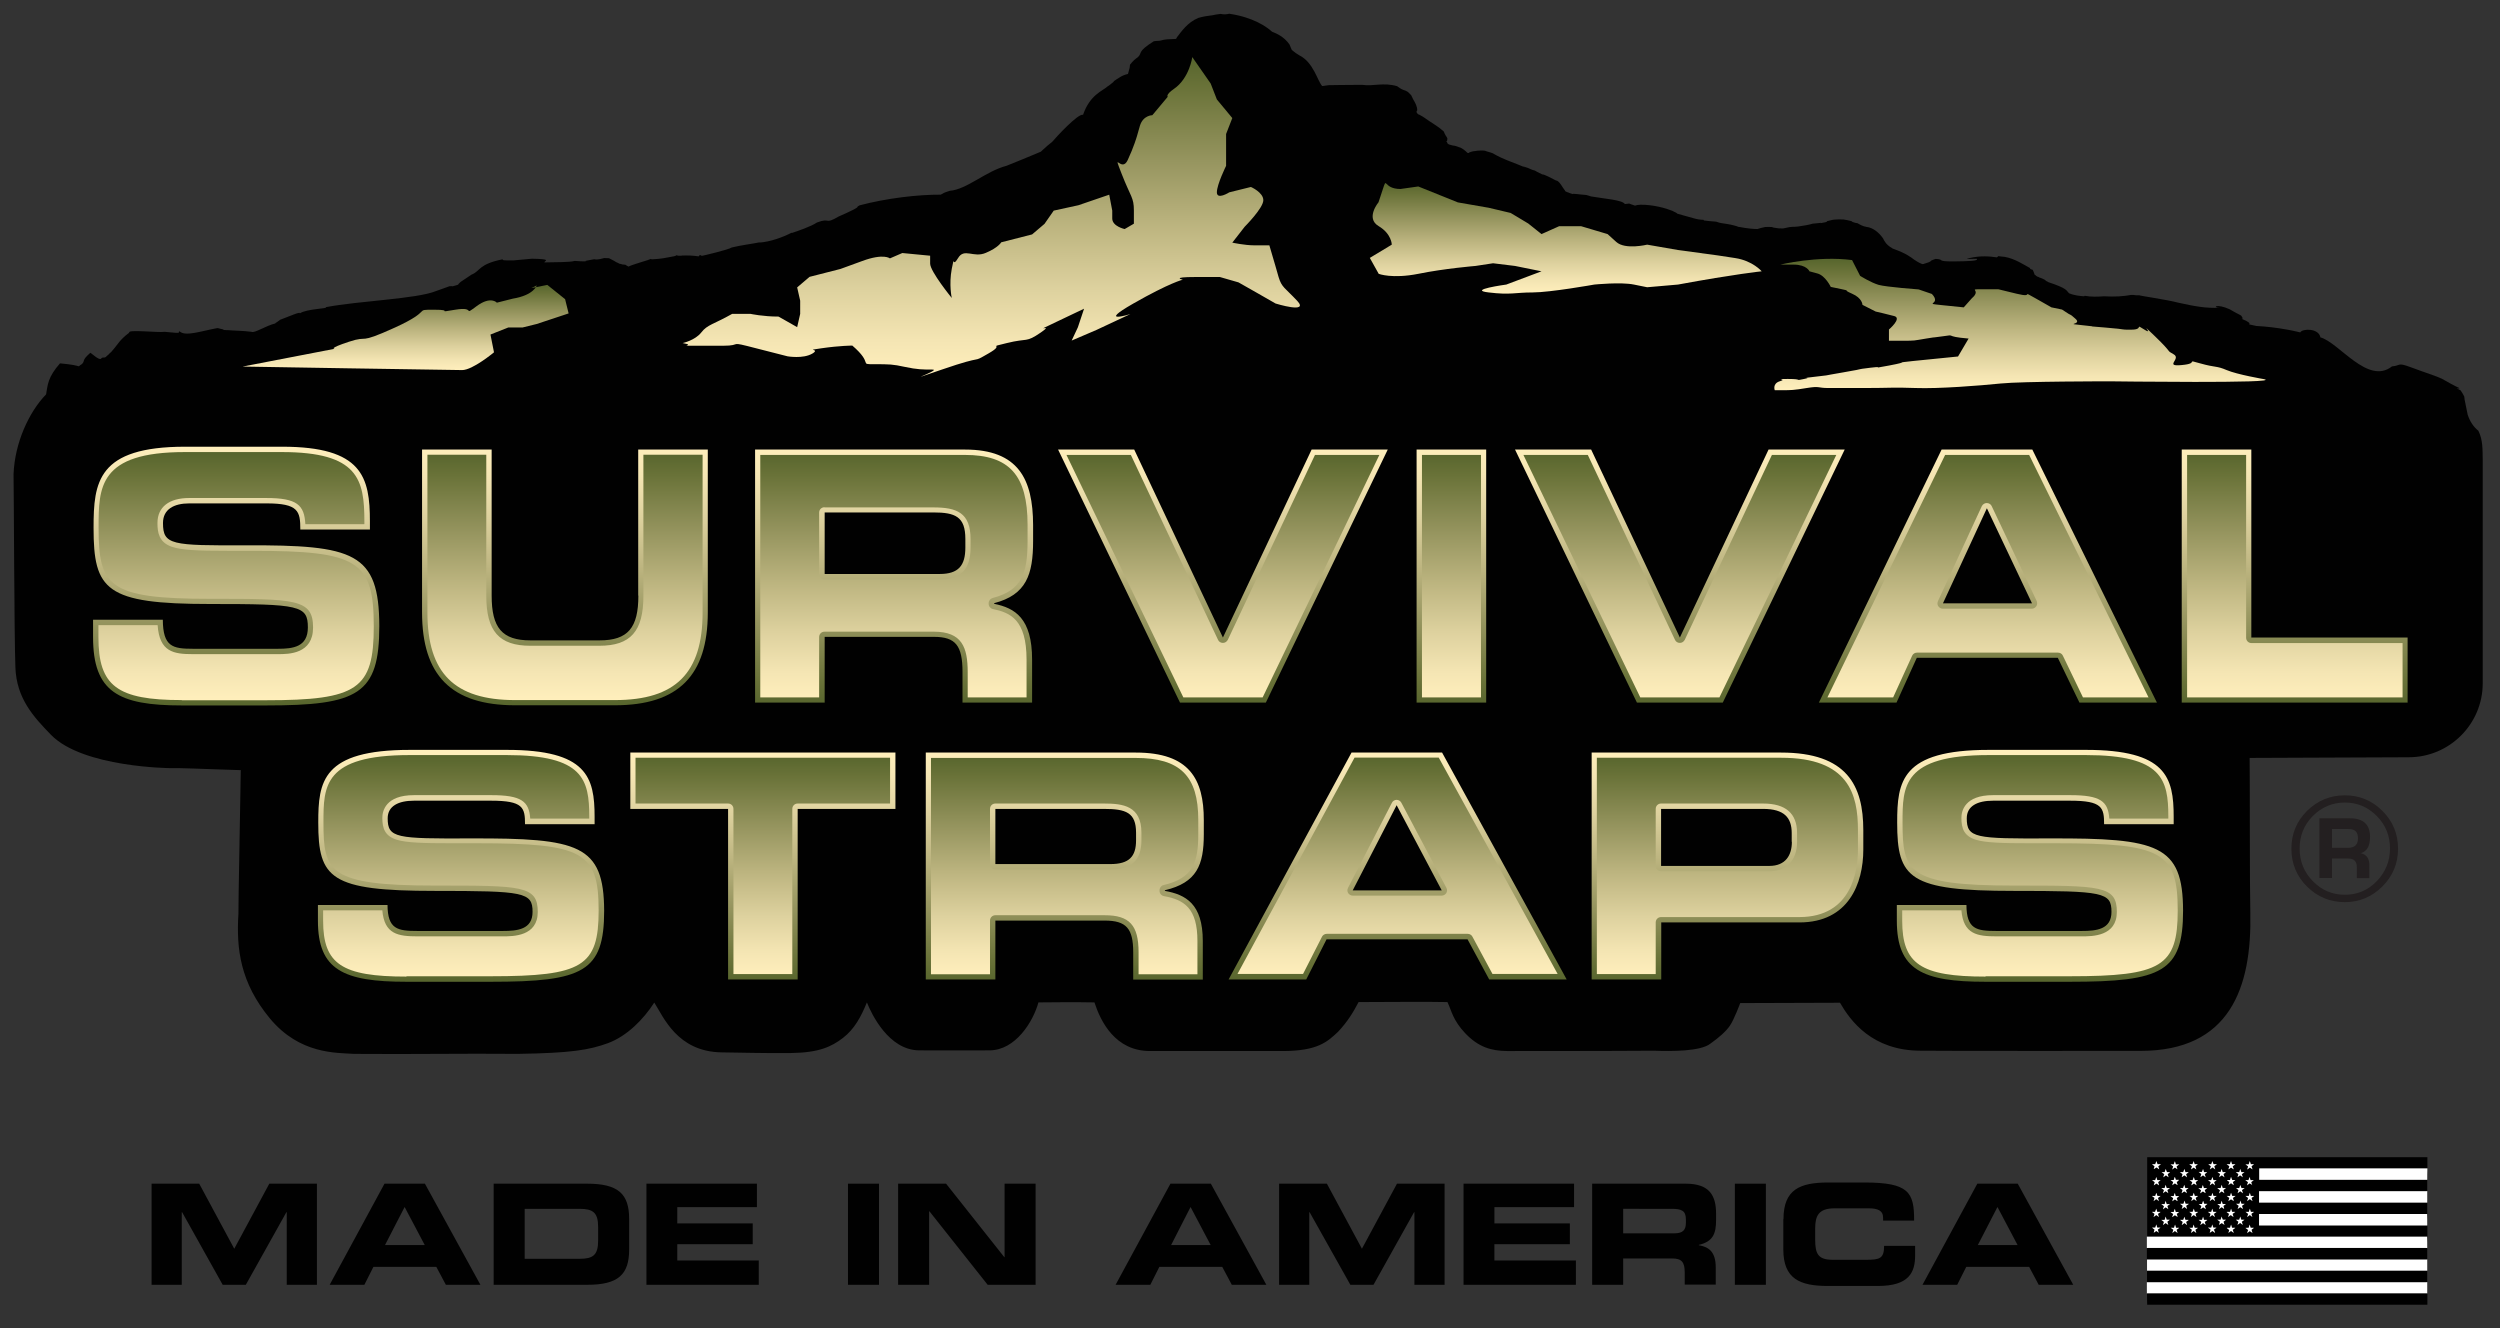 <?xml version="1.0" encoding="utf-8"?>
<!-- Generator: Adobe Illustrator 20.1.0, SVG Export Plug-In . SVG Version: 6.00 Build 0)  -->
<svg version="1.1" id="Layer_1" xmlns="http://www.w3.org/2000/svg" xmlns:xlink="http://www.w3.org/1999/xlink" x="0px" y="0px"
	 viewBox="0 0 1490.9 792" style="enable-background:new 0 0 1490.9 792;" xml:space="preserve">
<rect x="0" y="0" width="1490.9" height="792" fill="#333333" stroke="none"/>
<style type="text/css">
	.st0{fill:#010101;}
	.st1{fill:url(#SVGID_1_);}
	.st2{fill:url(#SVGID_2_);}
	.st3{fill:url(#SVGID_3_);}
	.st4{fill:url(#SVGID_4_);}
	.st5{fill:url(#SVGID_5_);}
	.st6{fill:url(#SVGID_6_);}
	.st7{fill:url(#SVGID_7_);}
	.st8{fill:url(#SVGID_8_);}
	.st9{fill:#231F20;}
	.st10{fill:#FFFFFF;}
</style>
<path class="st0" d="M810.2,597.6c10.4,0,42.9-0.3,53,0c2.4,4.9,3.1,10.7,10.7,18.7c7.7,8,15.1,10.4,24.9,10.5c0,0,64.3,0,87.4-0.2
	c10.9,0.4,28,0.4,33.8-4.2c4.9-3.5,9.2-7.1,11.7-10.8c2.5-3.7,6.1-13.4,6.1-13.4l59.5-0.2c6.3,10.9,19.2,28.5,47.9,28.6
	c7.5,0.2,131.4,0.1,131.4,0.1c53,0,66.4-37.4,65.4-82.4c-0.4-15.6-0.2-81.5-0.4-92.3l94.9-0.4c24.3,0,44.1-19.8,44.1-44.1l0-133.4
	c0,0,0,0.1,0,0.1c-0.1-6,0.1-12-2.6-17.3c-3.1-2.5-5.2-5.9-6.4-9.7l-1.8-8.9c-0.1-0.6-0.1-1.2-0.2-1.8c-0.6-1.3-1.4-2.5-2.2-3.7
	c-1-0.5-1.9-1-2.3-1.3l1.6,0.3c-0.1-0.2-0.2-0.3-0.3-0.5c-2.7-1.2-6.4-3.3-10.1-5.4c-3.3-1.6-10.1-3.7-18.9-7
	c-7.8-2.9-5.7-0.8-10.9-0.4c-14.4,11.4-31.6-14.3-42.7-17.3c-1-5.6-10.8-5.3-12-3c0.8,0.3-5.4-1.3-7.7-1.6
	c-6.5-1.2-12.8-1.9-18.5-2.2c-9.5-1.9,1.3,0-8.8-4.3c1.2,0.2,0.4-0.9-0.2-1.8c-0.2-0.1-0.4-0.3-0.6-0.4c-1.1-0.5-3.8-2-6.4-3.5
	c-8.1-3.6-10.4-0.9-5.8-0.9c-8.4,0.5-15.7-1-24.8-3c-6.7-1.8-23.7-4.2-23.1-4.4c-1.2,0.1-2.4,0-3.7-0.2c-0.5,0-0.9,0-1.4,0
	c-4.1,0.8-9.8,1.2-16.1,0.8c-3.9,0.3-7.7,0.4-11.5-0.3c0,0.1-0.1,0.2-0.4,0.3c-2.3-0.2-5.5-0.4-8.9-1.8c-1.7-1.6-0.6-2.8-12.9-6.8
	c0.1,0,0.3,0,0.4,0c-0.7-0.2-1.5-0.7-2-1.2c0,0,0-0.1,0-0.1c-0.8-0.3-1.6-0.7-2.3-1c0-0.1-0.1-0.2-0.1-0.3c0,0,0,0,0,0
	c0,0.1,0,0.2,0,0.3c-0.1,0-0.1-0.1-0.2-0.1c-0.1,0-0.5-0.1-0.9-0.4c-0.2-0.1-0.4-0.2-0.6-0.3c0,0.1,0,0.1,0.1,0.2c0,0,0,0-0.1,0
	c0,0,0-0.1,0-0.1c-0.3-0.2-0.6-0.3-0.9-0.5c-1.5-1.2-1.6-1.4-1-1.2c-0.3-0.2-0.5-0.6-0.5-1c-0.2-0.5-0.5-1-0.7-1.5
	c-0.8-0.2-1.5-0.3-1.7-1.1c-2.2-1.3-4.1-2.3-6.5-3.6c-2.6-1.3-5.2-2.4-8.4-3c-1.4-0.1-2.8-0.3-4.2-0.5c0.1,0,0.2,0,0.3,0.1
	c-0.3,0.2-0.5,0.5-0.8,0.7c-4.2-0.6-9.7-1.2-16.7,0.5c-2.2,0.5-0.7,0.5,1.3,0.4c0.1,0.1,2.4-0.2,2.2,0c0.7-0.2,1.1-0.1,1.2,0
	c1.1,1.3-5.5,1.4-13.5,1.5c-11.4,0.1-5.1-1.2-11.1-1.5c-1,0.3-1.8,0.7-2.8,1.1c0,0.1,0,0.1,0.1,0.1c-0.3,0.5-2.8,1.4-4.1,1.7
	c0.1,0.1-0.5,0.2-1,0.2l-0.4-0.1c-2.1-0.9-3.3-1.7-4.5-2.5c-2.3-1.7-4.7-3.7-12.7-6.6c-0.3-0.2-0.5-0.2-0.8-0.5
	c-1.3-0.7-2.5-1.7-3.5-2.9c0,0.1,0.1,0.1,0.1,0.2c-0.1-0.1-0.1-0.2-0.2-0.4c-0.6-0.8-1.2-1.7-1.5-2.5c-2.2-3.2-5.8-6.5-10.1-6.9
	c0,0,0,0,0.1,0c-1.9-0.3-3.6-1.2-5.3-2.2c-0.2,0-0.4-0.1-0.6-0.1c-0.1,0-0.2,0-0.4,0c0.1,0,0.1,0,0.2,0c-0.7-0.2-1.3-0.3-2-0.6
	c-0.3-0.1-0.5-0.3-0.7-0.5c-1.6-0.4-3.2-0.8-4.8-1c-1.9-0.1-3.7-0.1-5.7,0.1c-1.8,0.2-3,0.8-4.5,0.9c0.5,0.2,1.8,0.3-3.5,1.2
	c0.1-0.1,0.2-0.1,0.3-0.2c-1.7,0.2-3.3,0.3-5,0.5c-1.8,0.6-5.7,1.3-8.8,1.7c-2.8,0.4-3.5-0.2-7.6,0.9c-1.8,0.5-2.3,0.1-3.7,0.2
	c-2.7-0.3-4.2-0.6-3.7-0.7c-0.2,0-0.5-0.1-0.7-0.1c-1.3-0.1-2.6-0.1-3.9,0c-1.8,0.4-3.6,0.8-4.4,1.2c-6.5-0.1-10.1-1.3-12.3-1.4
	l0.8,0c-0.9-0.2-1.8-0.6-2.8-0.8c-2.2-0.6-4.6-0.9-7-1.3l-0.1,0c-1.1-0.2-2-0.4-2.4-0.6c-0.3-0.1-0.7-0.2-1-0.3
	c-2.4-0.1-6-0.6-7.2-0.7l-0.3-0.4c-2,0-4.1-0.4-6.1-1c-3.5-0.9-9.1-2.6-9.6-2.7c0-0.1-0.2-0.3-0.7-0.6c-0.7-0.3-1.4-0.6-2-1
	c-3.9-1.6-11.6-3.8-19.2-3.7c-1.2,0-2.4,0.2-3.5,0.6c0,0,0,0,0.2-0.1c-1.3-0.5-2.4-0.7-3.4-1.2l-2.6,0.3c-1.4-2.5-12.6-3.2-19.8-4.5
	c0,0,0,0,0,0c-0.2,0-0.4-0.1-0.6-0.1c0.1,0,0.1,0,0.1,0c-0.9-0.2-1.7-0.6-2.6-0.8c-3.3-0.2-8.9-1.1-8.1-0.5
	c-0.9-0.3-1.7-0.6-2.3-0.8c-0.1-0.1-0.3-0.3-0.7-0.5l0,0c0.3,0.2,0.5,0.4,0.7,0.5c-2.5-0.9-2.8-1.3-2.3-1.4
	c-0.2-0.2-0.4-0.3-0.5-0.5c-1.4-1.8-2.2-3.9-4.1-5.2c-0.6-0.2-1.3-0.4-1.8-0.7c0,0-0.1-0.1-0.1-0.1c-1.5-0.7-5.9-3.2-7.2-3.1
	c-2.6-1.3-3.9-1.9-4.4-2.3c-0.9-0.2-1.9-0.5-2.7-0.9c-1.6-0.9-3.1-1.1-4.7-1.7c0.5,0.3,1.1,0.6,2,1c-6.1-2.9-13-4.7-19.7-8.7
	c-1.4-0.6-3.2-0.9-4.6-1.5c-0.8-0.1-1.8-0.2-3.1-0.1c-0.8,0-1.8,0.1-2.9,0.3c0,0,0,0,0,0c0,0-0.1,0-0.1,0c0,0-0.1,0-0.1,0
	c0,0,0,0,0,0c-0.3,0.1-0.5,0.1-0.8,0.1c-0.8,0.1-1.6,0.5-2.6,0.8c0.5,0.4-0.2,0.2-0.8,0.2c-0.4-0.4-0.8-0.8-1.3-1.2
	c-0.2-0.1-0.5-0.3-0.7-0.6c-1-0.7-2.1-1.4-3-1.6c-0.1,0-0.2,0-0.3-0.1c-1-0.4-2.1-0.8-3.4-0.9c-0.7-0.2-1.2-0.3-1.5-0.4
	c-1-0.2-2-0.6-2-1.7c-0.6-0.3-0.6-0.5,0-0.7c0.1-0.8,0.4-1.5-0.2-2.2c-0.4-0.6-0.9-1.3-1.2-2c-0.2-0.5-0.4-0.9-0.6-1.4
	c-0.9-0.8-1.9-1.6-2.8-2.3c-2.1-1.5-4-2.7-6-4c-1.6-1-2.4-1.9-5.4-3.5c-0.2-0.1-0.4-0.2-0.6-0.3c-0.2,0-0.5-0.1-0.6-0.3
	c-0.1,0-0.1-0.1-0.2-0.1l0-0.1c-0.1-0.2-0.3-0.4-0.4-0.5c-0.4-0.5-0.2-1.1,0.2-1.5c0-2.4-1.2-4.5-2.4-6.5c-0.3-0.5-0.7-1.5-1.2-2.5
	c-0.6-0.6-1.2-1.2-2-2c-0.3-0.1-0.7-0.3-0.9-0.5c-1.3-0.5-2.6-0.9-3.8-1.7c-0.6-0.4-1.1-0.8-1.7-1.2c-8.5-2.4-13.7,0.2-21-0.8
	l-12.9,0.1c-2.4,0.1-3.8,0-6.9,0.1c-1.8,0.2-2.3,0.3-3.6,0.5l-0.3,0c-2.9-3.2-5.1-14-13.6-18.3c-1.4-0.8-2.9-1.8-4-2.8l-0.5-0.5
	l-0.1-0.1l0,0l-1.3-3.1c-3.5-4.9-7.8-6.5-10.4-7.6c-3.3-3-11.3-8.6-25.5-10.7c-1.6,0.4-3.5,0.5-5.1,0.1c-1.6,0.2-3.4,0.4-4.9,0.8
	c-2.9,0.3-5.7,0.8-8.5,1.6c-6.6,2.8-10.1,8.2-12.9,11.8c0.3-0.1,0,0.2-0.4,0.7l-1.6,0.1c-2.3,0.1-4.7,0-8,1
	c-2.2,0.2-2.9,0.1-3.6,0.3c-10.3,6.5-6.6,6.8-9.5,9.5c-1.4,1-2.8,2-4.7,4.5l-0.2,1.8l-1,3.7c-1.8,0.4-3.5,1.1-4.9,2
	c-1.6,1-2.7,1.7-3.5,2.3c0,0.2-0.2,0.4-0.4,0.6c-1.1,0.8-2.1,1.8-3.3,2.5c-3.1,2.8-10.6,5-14.7,17c-2.9-1.1-16.4,13.7-18.4,16.1
	c-1.8,1.4-3.6,2.9-5.4,4.6l-1.4,1.3l-0.3,0.1l-3.8,1.6c-5.2,2.2-10.7,4.4-16.4,6.7c-12.3,3.2-23.6,14.1-33.8,14.9
	c-4.7,1.5-3.2,1.3-5.4,2.3c-13.4-0.1-32.3,2.1-48.5,6.4c0,0,0,0.1-0.1,0.1c-0.3,0.2-0.7,0.4-1,0.6c0.7,0.5-4.1,2.8-11.2,5.9
	c-8.9,5.2-4.5,0.4-13,3.6c-3.5,2.4-11.5,5.1-15.1,6.3l0.2-0.3c-5.5,2.8-12.7,5.5-19.6,6l1-0.3c-5.4,1.1-11.7,1.8-17.3,3.2
	c-1.9,1.3-17,4.9-17.9,5c-0.7-0.2,0.4-0.2-1.2-0.5l-0.6,0.8c-3.3-0.5-6.5-0.6-9.8-0.5c-0.2,0-0.4,0.1-0.6,0.1
	c-0.9,0.1-2,0.1-2.9-0.3c-0.2,0.3-0.8,0.6-2.8,0.9c-8.6,1.7-8.2,1.2-12.4,1.6c0.2-0.1,0.4-0.1,0.6-0.2c-0.1,0-0.2,0-0.3,0
	c-0.1,0-0.2,0-0.3-0.1c-1.2,0.5-2.8,1.1-5.7,1.9c-0.8,0.3-6.6,2-7.7,2.7c-0.7-0.4-1.3-0.7-1.8-1.1c-1.1,0-2.2-0.2-3.3-0.6
	c0.1,0.1,0.2,0.2,0.2,0.2c-0.4-0.2-0.9-0.5-1.4-0.7c-0.8-0.3-1.5-0.7-2.2-1.2c-1-0.5-2.1-1.1-3.1-1.6c-1.2-0.1-2.2-0.1-2.9-0.1
	c-0.7,0.2-1.5,0.4-2.3,0.6c-1.2,0.2-2.5,0.4-3.6,0.1c-3.5,0.6-7,1.2-4.5,1.3c-2.4,0-4.8-0.1-7.2-0.3c-2.7,0.9-11.3,0.7-18,0.9
	c-0.3-0.9,5.2-2-7.5-2.2l-10.9,1c-5.8,0.1-7.2-0.1-6.3-0.7c-14.8,2.9-13.4,7.1-18.8,9.2c-1.8,1.3-3.6,2.3-6,4
	c-0.4,0.3-0.5,0.3-1.2,1c0,0.2-0.4,0.2-0.8,1c-1.1,0.4-2.4,0.7-3.8,1.1c0.2-0.1,0.3-0.2,0.5-0.3c-0.6,0.1-1.2,0.1-1.8,0.1
	c-1.9,0.8-6.1,2.1-8.1,2.9c-11.5,4.7-45.8,5.8-65.7,9.6c2,0.9-11.4,0.9-15.5,3.7c0.6-1.3-5.8,1.6-11.7,3.8c-1,0.7-2,1.6-3.1,2.1
	l0.6,0c-5.9,1.3-12.8,6.1-14.6,5.1c-5.2-0.7-9.5-0.6-14-1c-2.7,0-3.2-0.2-2.7-0.4c-1.1-0.2-2.2-0.5-3.3-0.8c-0.2,0-0.3,0-0.5,0
	c-9.4,1.7-19,5.2-22.4,1.9c-1.8,0.5,3.4,1.6-8.8,0.3c-4.3,0.6-22.5-1.6-21.2,0.5c-6.1,4.6-6.2,6.4-10.6,11.3c0,0.1,0,0.1-0.1,0.2
	c-0.2,0.2-0.4,0.4-0.7,0.5c-0.2,0.3-0.5,0.6-0.8,0.9c-0.4,0.4-0.8,0.7-1.3,1.1c-1.1,1.6-2.3,0.1-3.3,1.5c-1.1,1.3-6-3.5-6.4-3.5
	c-5.5,4.8-2.9,4.6-5,6.7c-4.2,2.5,2.5,1-13.1-0.4c-7.3,8.3-7.3,12.7-8.3,18.5c-10.3,10.6-18.7,29-19.4,47.6
	c0.2,10,0.4,96.9,1.1,115.3c0.7,18.4,10.7,29.3,21.2,40.1c19,19.6,71.4,19.9,71.4,19.9c4.2-0.2,16.8,0.4,32.7,0.9
	c3,0.1,6.1,0.2,9.2,0.3l-0.1,0.3c-0.1,10.7-1.5,80.8-1.4,85.5c-1.3,20.8,1.1,40.9,18.8,62.3c17.8,21.4,39.6,20.4,50.2,21.1
	c36.1,0.3,63.7-0.3,97.7,0c31.8-0.5,42.4-2.3,53.7-6.4c11.3-4.2,21.1-14.1,27.6-24.2c5.4,8.3,13.6,29.4,40.3,29.7
	c8.4,0.1,28.2,0.6,41,0.4c17-0.2,24.4-3.8,31.2-9s10.8-12.6,14.3-21.2c2.7,6.8,13,28.6,31.3,28.6c9.5,0,30.4,0.1,41.9,0
	c15.4-0.1,25.9-17,29.1-28.6c2.8-0.1,25.4-0.2,33.4,0c3.7,11.4,12.4,29,33.1,29c6.9,0,58.3,0,79.2,0c20.9,0,26.7-5.6,32.9-11.4
	C803.5,609.5,807.2,603.4,810.2,597.6z"/>
<path class="st0" d="M1177,154.6c-0.3,0.1-0.7,0.2-1.2,0.4C1176.6,154.8,1176.9,154.6,1177,154.6z"/>
<path class="st0" d="M1335.4,187.8c0.1,0.1,0.2,0.3,0.3,0.5C1335.9,188.4,1335.8,188.2,1335.4,187.8z"/>
<path class="st0" d="M875.1,91.8c0.1,0.1,0.2,0.2,0.2,0.3c0.1-0.1,0.1-0.1,0.2-0.2C875.3,92,875.2,91.9,875.1,91.8z"/>
<path class="st0" d="M1214.4,165.3L1214.4,165.3C1214.4,165.3,1214.4,165.3,1214.4,165.3C1214.4,165.3,1214.4,165.3,1214.4,165.3z"
	/>
<path class="st0" d="M1341.6,191.3L1341.6,191.3C1341.4,191.3,1341.5,191.3,1341.6,191.3z"/>
<path class="st0" d="M1342.3,191.8L1342.3,191.8c-0.2-0.1-0.4-0.1-0.5-0.1C1342.1,191.8,1339.1,191,1342.3,191.8z"/>
<path class="st0" d="M1090.5,593.6L1090.5,593.6C1091.1,593.9,1091.6,594.1,1090.5,593.6z"/>
<path class="st0" d="M1090.5,593.6L1090.5,593.6L1090.5,593.6L1090.5,593.6c2.9,1.2-4.2-1.9,1.6,0.6c0,0,0,0.1,0.1,0.1
	C1091.3,594,1090.8,593.8,1090.5,593.6z"/>
<path class="st0" d="M1096.5,597.2C1096.5,597.2,1096.5,597.2,1096.5,597.2C1096.5,597.2,1096.5,597.2,1096.5,597.2
	C1096.5,597.2,1096.5,597.2,1096.5,597.2z"/>
<path class="st0" d="M1098.6,597L1098.6,597l-0.1,0c-0.6-0.2-1-0.4-1.5-0.6l0.1,0C1097.6,596.6,1098,596.8,1098.6,597L1098.6,597z"
	/>
<path class="st0" d="M1127.7,153.2C1127.6,154.1,1127.3,154.4,1127.7,153.2L1127.7,153.2z"/>
<path class="st0" d="M1212.7,164.2C1211.9,163.7,1211.6,163.4,1212.7,164.2L1212.7,164.2z"/>
<path class="st0" d="M1445.7,223.4c0.2,0,0.5,0,0.7-0.1c0.1,0.1,0.2,0.1,0.4,0.2C1446.6,223.5,1446.3,223.5,1445.7,223.4z"/>
<linearGradient id="SVGID_1_" gradientUnits="userSpaceOnUse" x1="933.692" y1="175.04" x2="933.692" y2="109.231">
	<stop  offset="0" style="stop-color:#FFEFBC"/>
	<stop  offset="0.114" style="stop-color:#F4E5B3"/>
	<stop  offset="0.276" style="stop-color:#DDD19E"/>
	<stop  offset="0.467" style="stop-color:#BDB580"/>
	<stop  offset="0.68" style="stop-color:#95945E"/>
	<stop  offset="0.908" style="stop-color:#697238"/>
	<stop  offset="1" style="stop-color:#57652D"/>
</linearGradient>
<path class="st1" d="M835.2,112.7c-10.5,0-7.9-7.9-10.5,0c-2.6,7.9-2.6,7.9-2.6,7.9s-7.9,9.5,0,14.2c7.9,4.7,7.9,11.1,7.9,11.1
	l-13.1,7.9l5.3,9.5c0,0,7.9,3.1,23.6,0c15.7-3.2,34.1-4.7,34.1-4.7l10.5-1.6l13.1,1.6l15.8,3.2l-21,7.9c0,0-23.7,3.2-10.5,4.7
	c13.1,1.6,15.7,0,26.2,0c10.5,0,36.8-4.7,36.8-4.7s15.8-1.6,23.6,0c7.9,1.6,7.9,1.6,7.9,1.6l18.4-1.6c34.1-6.3,49.9-7.9,49.9-7.9
	s-5.3-6.3-15.8-7.9c-10.5-1.6-10.5-1.6-10.5-1.6l-23.6-3.2l-18.4-3.2c0,0-13.1,3.2-18.4-1.6c-5.2-4.7-5.2-4.7-5.2-4.7l-15.8-4.7
	h-13.1l-10.5,4.7l-7.9-6.3l-10.5-6.3l-13.1-3.1l-18.4-3.2l-23.6-9.5L835.2,112.7z"/>
<linearGradient id="SVGID_2_" gradientUnits="userSpaceOnUse" x1="745.683" y1="266.433" x2="745.683" y2="420.694">
	<stop  offset="0" style="stop-color:#FFEFBC"/>
	<stop  offset="0.114" style="stop-color:#F4E5B3"/>
	<stop  offset="0.276" style="stop-color:#DDD19E"/>
	<stop  offset="0.467" style="stop-color:#BDB580"/>
	<stop  offset="0.68" style="stop-color:#95945E"/>
	<stop  offset="0.908" style="stop-color:#697238"/>
	<stop  offset="1" style="stop-color:#57652D"/>
</linearGradient>
<path class="st2" d="M146.7,325.2c-44.5,0.2-49.5-0.2-49.5-13.3c0-8.1,6.4-11.7,15.7-11.7h46c19.1,0,20.2,4.6,20.2,15.6h41.5V311
	c0-26.5-4.5-44.6-52.3-44.6h-57.9c-52.3,0-54.6,21.1-54.6,48.4c0,37.1,7.1,45.4,69.5,45.4c53.4,0,58.3,0.8,58.3,14
	c0,11.7-9,12.7-17.8,12.7h-50.8c-12,0-17.8-1.2-17.9-17.3H55.5V380c0,32.7,15.1,40.7,52.9,40.7h50.3c55.1,0,67.5-6.7,67.5-47.3
	C226.1,329.4,211.1,325,146.7,325.2z M380.7,355.2c0,19.2-6.2,26.7-23.2,26.7h-41.1c-17,0-23.2-7.5-23.2-26.7v-87.1h-41.5v97.1
	c0,37.5,17.4,55.4,55.5,55.4h59.4c38.1,0,55.5-17.9,55.5-55.4v-97.1h-41.5V355.2z M575.5,268.1H450.3V419h41.5v-39.2H557
	c12.9,0,17,5.2,17,21V419h41.5v-25.6c0-24.8-10.3-30.8-22.6-33.3v-0.4c19.1-5,23.2-16.9,23.2-37.1v-9.6
	C616,285.8,607.4,268.1,575.5,268.1z M575.7,326.5c0,10.8-4.1,15.8-15.3,15.8h-68.6v-36.7h64.8c13.1,0,19.1,2.5,19.1,15.8V326.5z
	 M729.3,380.2l-52.9-112.1H631L703.7,419h51.2l72.7-150.9h-45.4L729.3,380.2z M844.8,419h41.5V268.1h-41.5V419z M1054.7,268.1
	l-52.9,112.1l-52.9-112.1h-45.4L976.2,419h51.2l72.7-150.9H1054.7z M1157.9,268.1L1084.7,419h46.3l12.1-26.7h84.1l12.9,26.7h46.2
	L1212,268.1H1157.9z M1158.7,359.8l26.2-56.7l26.9,56.7H1158.7z M1342.6,380.2V268.1h-41.5V419h134.7v-38.8H1342.6z"/>
<linearGradient id="SVGID_3_" gradientUnits="userSpaceOnUse" x1="745.684" y1="417.522" x2="745.684" y2="269.605">
	<stop  offset="0" style="stop-color:#FFEFBC"/>
	<stop  offset="0.114" style="stop-color:#F4E5B3"/>
	<stop  offset="0.276" style="stop-color:#DDD19E"/>
	<stop  offset="0.467" style="stop-color:#BDB580"/>
	<stop  offset="0.68" style="stop-color:#95945E"/>
	<stop  offset="0.908" style="stop-color:#697238"/>
	<stop  offset="1" style="stop-color:#57652D"/>
</linearGradient>
<path class="st3" d="M307.2,417.5c-36.2,0-52.3-16.1-52.3-52.3v-94h35.1v84c0,21.2,7.6,29.9,26.3,29.9h41.1
	c18.7,0,26.3-8.6,26.3-29.9v-84H419v94c0,36.2-16.1,52.3-52.3,52.3H307.2z M108.4,417.5c-38.6,0-49.7-8.4-49.7-37.5v-7.2h35.3
	c1.1,16,9.5,17.3,21,17.3h50.8c6.3,0,20.9,0,20.9-15.9c0-17.1-10.6-17.1-61.5-17.1c-60.6,0-66.4-7.5-66.4-42.3
	c0-24.2,0-45.2,51.4-45.2h57.9c45.7,0,49.2,16.4,49.2,41.4v1.6h-35.2c-0.6-11.5-5-15.6-23.3-15.6h-46c-12,0-18.9,5.4-18.9,14.9
	c0,5.4,0.7,11.5,8.6,14.2c5.9,2,15.4,2.4,33.4,2.4c3.3,0,14.8,0,14.8,0c62.7,0,72.2,5.9,72.2,45c0,37.5-9.6,44.1-64.3,44.1H108.4z
	 M1304.3,415.9V271.3h35.2v109c0,1.8,1.4,3.2,3.2,3.2h90.1v32.4H1304.3z M1242.2,415.9l-12-24.9c-0.5-1.1-1.6-1.8-2.9-1.8h-84.1
	c-1.2,0-2.4,0.7-2.9,1.9l-11.3,24.8h-39.2l70.2-144.6h50.1l71.2,144.6H1242.2z M1184.8,300c-1.2,0-2.3,0.7-2.9,1.8l-26.2,56.7
	c-0.4,1-0.4,2.1,0.2,3c0.6,0.9,1.6,1.5,2.7,1.5h53.1c1.1,0,2.1-0.6,2.7-1.5c0.6-0.9,0.6-2.1,0.2-3.1l-26.9-56.7
	C1187.2,300.7,1186.1,300,1184.8,300C1184.9,300,1184.8,300,1184.8,300z M978.2,415.9l-69.7-144.6h38.4l52,110.3
	c0.5,1.1,1.6,1.8,2.9,1.8c1.2,0,2.3-0.7,2.9-1.8l52-110.3h38.4l-69.7,144.6H978.2z M848,415.9V271.3h35.2v144.6H848z M705.7,415.9
	L636,271.3h38.4l52,110.3c0.5,1.1,1.6,1.8,2.9,1.8c1.2,0,2.3-0.7,2.9-1.8l52-110.3h38.4l-69.6,144.6H705.7z M577.1,415.9v-15
	c0-14.9-3.4-24.2-20.2-24.2h-65.2c-1.8,0-3.2,1.4-3.2,3.2v36h-35.1V271.3h122c26.6,0,37.4,12.1,37.4,41.7v9.6c0,19-3.2,29.4-20.8,34
	c-1.4,0.4-2.4,1.6-2.4,3.1v0.4c0,1.5,1.1,2.8,2.5,3.1c10.2,2.1,20.1,6.1,20.1,30.2v22.5H577.1z M491.7,302.5c-1.8,0-3.2,1.4-3.2,3.2
	v36.7c0,1.7,1.4,3.2,3.2,3.2h68.6c12.6,0,18.5-6,18.5-19v-5c0-15.9-8.2-19-22.2-19H491.7z"/>
<linearGradient id="SVGID_4_" gradientUnits="userSpaceOnUse" x1="745.681" y1="447.288" x2="745.681" y2="585.566">
	<stop  offset="0" style="stop-color:#FFEFBC"/>
	<stop  offset="0.114" style="stop-color:#F4E5B3"/>
	<stop  offset="0.276" style="stop-color:#DDD19E"/>
	<stop  offset="0.467" style="stop-color:#BDB580"/>
	<stop  offset="0.68" style="stop-color:#95945E"/>
	<stop  offset="0.908" style="stop-color:#697238"/>
	<stop  offset="1" style="stop-color:#57652D"/>
</linearGradient>
<path class="st4" d="M280.7,500c-44.5,0.2-49.5-0.2-49.5-12c0-7.3,6.4-10.5,15.7-10.5h46c19.1,0,20.2,4.1,20.2,14h41.5v-4.3
	c0-23.7-4.5-40-52.3-40h-57.9c-52.3,0-54.6,18.9-54.6,43.4c0,33.3,7.1,40.7,69.5,40.7c53.4,0,58.3,0.8,58.3,12.5
	c0,10.5-9,11.4-17.8,11.4h-50.8c-12,0-17.8-1.1-17.9-15.5h-41.5v9.4c0,29.3,15.1,36.4,52.9,36.4h50.3c55.1,0,67.5-6,67.5-42.4
	C360.1,503.7,345.2,499.8,280.7,500z M375.9,482.4h58.3v101.7h41.5V482.4H534v-33.6H375.9V482.4z M677.4,448.8H552.1v135.3h41.5
	v-35.1h65.2c12.9,0,17,4.7,17,18.9v16.3h41.5v-23c0-22.3-10.3-27.7-22.6-29.9v-0.4c19.1-4.5,23.2-15.1,23.2-33.3V489
	C717.9,464.7,709.3,448.8,677.4,448.8z M677.5,501.1c0,9.7-4.1,14.2-15.3,14.2h-68.6v-32.9h64.8c13.1,0,19.1,2.2,19.1,14.2V501.1z
	 M806,448.8l-73.3,135.3h46.3l12.1-23.9h84.1l12.9,23.9h46.2L860,448.8H806z M806.7,531l26.2-50.8l26.9,50.8H806.7z M1062.2,448.8
	H949.2v135.3h41.5v-34h82.4c29.3,0,38.1-23.2,38.1-43.4v-11.6C1111.2,468.6,1101.6,448.8,1062.2,448.8z M1068.6,502
	c0,8-3.7,14.4-13.5,14.4h-64.5v-34h60.9c12.5,0,17,5.2,17,14.4V502z M1222.4,500c-44.5,0.2-49.5-0.2-49.5-12
	c0-7.3,6.3-10.5,15.7-10.5h46c19.1,0,20.2,4.1,20.2,14h41.5v-4.3c0-23.7-4.5-40-52.3-40H1186c-52.3,0-54.6,18.9-54.6,43.4
	c0,33.3,7.1,40.7,69.5,40.7c53.5,0,58.3,0.8,58.3,12.5c0,10.5-9,11.4-17.8,11.4h-50.8c-12,0-17.8-1.1-17.9-15.5h-41.5v9.4
	c0,29.3,15.1,36.4,52.9,36.4h50.3c55.1,0,67.5-6,67.5-42.4C1301.8,503.7,1286.9,499.8,1222.4,500z"/>
<linearGradient id="SVGID_5_" gradientUnits="userSpaceOnUse" x1="745.681" y1="582.396" x2="745.681" y2="450.458">
	<stop  offset="0" style="stop-color:#FFEFBC"/>
	<stop  offset="0.114" style="stop-color:#F4E5B3"/>
	<stop  offset="0.276" style="stop-color:#DDD19E"/>
	<stop  offset="0.467" style="stop-color:#BDB580"/>
	<stop  offset="0.68" style="stop-color:#95945E"/>
	<stop  offset="0.908" style="stop-color:#697238"/>
	<stop  offset="1" style="stop-color:#57652D"/>
</linearGradient>
<path class="st5" d="M1184.1,582.4c-38.6,0-49.7-7.5-49.7-33.3v-6.2h35.3c1.2,14.3,9.5,15.5,21,15.5h50.8c6.3,0,20.9,0,20.9-14.6
	c0-15.7-9.4-15.7-61.5-15.7c-63.5,0-66.3-8.4-66.3-37.6c0-21.6,0-40.2,51.4-40.2h57.9c45.7,0,49.2,14.6,49.2,36.8v1.1h-35.2
	c-0.7-10.3-5.2-14-23.3-14h-46c-17,0-18.9,9.5-18.9,13.6c0,6.2,1.5,10.8,8.6,13c5.8,1.8,15.6,2.1,33,2.1c3.4,0,15.2,0,15.2,0
	c62.8,0,72.2,5.2,72.2,40c0,33.4-9.6,39.3-64.3,39.3H1184.1z M242.4,582.4c-38.6,0-49.7-7.5-49.7-33.3v-6.2H228
	c1.2,14.3,9.5,15.5,21,15.5h50.8c6.3,0,20.9,0,20.9-14.6c0-15.7-9.4-15.7-61.5-15.7c-63.5,0-66.3-8.4-66.3-37.6
	c0-21.6,0-40.2,51.4-40.2h57.9c45.7,0,49.2,14.6,49.2,36.8v1.1h-35.2c-0.7-10.3-5.2-14-23.3-14h-46c-17,0-18.9,9.5-18.9,13.6
	c0,6.2,1.5,10.8,8.6,13c5.8,1.8,15.6,2.1,33,2.1c3.4,0,15.2,0,15.2,0c62.8,0,72.2,5.2,72.2,40c0,33.4-9.6,39.3-64.3,39.3H242.4z
	 M952.3,580.9v-129h109.9c40.3,0,45.8,21.8,45.8,43.2v11.6c0,12.1-3.4,40.2-35,40.2h-82.4c-1.8,0-3.2,1.4-3.2,3.2v30.8H952.3z
	 M990.6,479.2c-1.8,0-3.2,1.4-3.2,3.2v34c0,1.7,1.4,3.2,3.2,3.2h64.5c10.4,0,16.6-6.6,16.6-17.6v-5.2c0-11.7-6.8-17.6-20.2-17.6
	H990.6z M890.1,580.9l-12-22.3c-0.5-1-1.6-1.7-2.8-1.7h-84.1c-1.2,0-2.3,0.7-2.8,1.7l-11.3,22.2H738l69.8-129h50.2l70.9,129H890.1z
	 M832.9,477c-1.2,0-2.3,0.7-2.8,1.7l-26.2,50.8c-0.5,1-0.5,2.2,0.1,3.1c0.6,0.9,1.6,1.5,2.7,1.5h53.1c1.1,0,2.1-0.6,2.7-1.5
	c0.6-1,0.6-2.1,0.1-3.1l-26.9-50.8C835.1,477.6,834,477,832.9,477C832.9,477,832.9,477,832.9,477z M679,580.9v-13.1
	c0-16.1-5.5-22-20.2-22h-65.2c-1.8,0-3.2,1.4-3.2,3.2v32h-35.2v-129h122c26.6,0,37.4,10.7,37.4,37v8.6c0,16.8-3.2,26.1-20.7,30.2
	c-1.4,0.3-2.4,1.6-2.4,3.1v0.4c0,1.5,1.1,2.8,2.6,3.1c12.4,2.2,20,7.5,20,26.8v19.8H679z M593.6,479.2c-1.8,0-3.2,1.4-3.2,3.2v32.9
	c0,1.7,1.4,3.2,3.2,3.2h68.6c12.6,0,18.5-5.5,18.5-17.4v-4.5c0-16-11-17.4-22.2-17.4H593.6z M437.4,580.9v-98.5
	c0-1.8-1.4-3.2-3.2-3.2H379v-27.3h151.8v27.3h-55.1c-1.8,0-3.2,1.4-3.2,3.2v98.5H437.4z"/>
<linearGradient id="SVGID_6_" gradientUnits="userSpaceOnUse" x1="591.222" y1="224.658" x2="591.222" y2="34.049">
	<stop  offset="0" style="stop-color:#FFEFBC"/>
	<stop  offset="0.114" style="stop-color:#F4E5B3"/>
	<stop  offset="0.276" style="stop-color:#DDD19E"/>
	<stop  offset="0.467" style="stop-color:#BDB580"/>
	<stop  offset="0.68" style="stop-color:#95945E"/>
	<stop  offset="0.908" style="stop-color:#697238"/>
	<stop  offset="1" style="stop-color:#57652D"/>
</linearGradient>
<path class="st6" d="M700.1,53c-5.2,3.6-3.7,4.7-3.7,4.7l0,0l-9.2,11c0,0-5.5,0-7.4,6.3c-1.8,6.3-1.8,6.3-1.8,6.3s-1.8,6.3-5.5,14.2
	c-3.7,7.9-9.2-6.3-3.7,7.9c5.5,14.2,7.4,14.2,7.4,22.1c0,7.9,0,7.9,0,7.9s5.5-3.2,0,0c-5.5,3.2-5.5,3.2-5.5,3.2s-7.4-1.6-7.4-6.3
	c0-4.7,0-4.7,0-4.7l-1.8-9.5l-18.4,6.3l-14.7,3.2l-5.5,7.9l-7.4,6.3l-18.4,4.7c0,0-1.8,3.2-9.2,6.3c-7.4,3.2-12.9-3.2-16.6,3.2
	c-3.7,6.3-1.8-3.2-3.7,6.3c-1.8,9.5,0,17.4,0,17.4s-12.9-15.8-12.9-20.5c0-4.7,0-4.7,0-4.7l0,0l-16.6-1.6l-7.4,3.2
	c0,0-3.7-3.2-16.6,1.6c-12.9,4.7-12.9,4.7-12.9,4.7l-18.4,4.7l-7.4,6.3l1.8,7.9v7.9l-1.8,7.9l-11.1-6.3c-9.2,0-16.6-1.6-16.6-1.6
	h-11.1c-11.1,6.3-14.7,6.3-18.4,11.1c-3.7,4.7-11.1,6.3-11.1,6.3c9.2,1.6-5.5,1.6,9.2,1.6c14.7,0,1.8,0,14.7,0
	c12.9,0,1.8-3.2,20.3,1.6c18.4,4.7,18.4,4.7,18.4,4.7s9.2,1.6,14.7-1.6c5.5-3.2-5.5-1.6,5.5-3.2c11.1-1.6,18.4-1.6,18.4-1.6
	c12.9,11.1,3.7,11.1,12.9,11.1c9.2,0,11.1,0,18.4,1.6c7.4,1.6,11,1.6,16.6,1.6c5.5,0-22.1,9.5,5.5,0c27.6-9.5,16.6-3.2,27.6-9.5
	c11.1-6.3-1.8-3.2,11.1-6.3c12.9-3.2,11.1,0,20.3-6.3c9.2-6.3-7.4,1.6,9.2-6.3c16.6-7.9,16.6-7.9,16.6-7.9l0,0l-3.7,11.1l-3.7,7.9
	c14.7-6.3,14.7-6.3,14.7-6.3l20.3-9.5c0,0-20.3,6.3,1.8-6.3c22.1-12.6,29.5-14.2,29.5-14.2s-7.4-1.6,7.4-1.6c14.7,0,14.7,0,14.7,0
	l11.1,3.2l11.1,6.3l11,6.3c0,0,20.3,6.3,12.9-1.6c-7.4-7.9-9.2-7.9-11.1-14.2c-1.8-6.3-1.8-6.3-1.8-6.3l-3.7-12.6c0,0-3.7,0-9.2,0
	c-5.5,0-12.9-1.6-12.9-1.6l7.4-9.5c0,0,11.1-11.1,11.1-15.8c0-4.7-7.4-7.9-7.4-7.9l-12.9,3.2c0,0-7.4,4.7-7.4,0
	c0-4.7,5.5-15.8,5.5-15.8v-19c3.7-9.5,3.7-9.5,3.7-9.5l-9.2-11.1l-3.7-9.5l-11-15.8C711.1,34,709.3,46.7,700.1,53z"/>
<linearGradient id="SVGID_7_" gradientUnits="userSpaceOnUse" x1="1204.746" y1="232.894" x2="1204.746" y2="154.356">
	<stop  offset="0" style="stop-color:#FFEFBC"/>
	<stop  offset="0.114" style="stop-color:#F4E5B3"/>
	<stop  offset="0.276" style="stop-color:#DDD19E"/>
	<stop  offset="0.467" style="stop-color:#BDB580"/>
	<stop  offset="0.68" style="stop-color:#95945E"/>
	<stop  offset="0.908" style="stop-color:#697238"/>
	<stop  offset="1" style="stop-color:#57652D"/>
</linearGradient>
<path class="st7" d="M1104.5,155.1l4.8,9.4c0,0,6.3,4,11.1,5.4c4.8,1.3,23.8,2.7,23.8,2.7l7.9,2.7c6.3,6.7-6.3,5.4,6.3,6.7
	c12.7,1.3,12.7,1.3,12.7,1.3l4.8-5.4c6.3-5.4-3.2-5.4,6.3-5.4c9.5,0,9.5,0,9.5,0s-11.1-2.7,0,0c11.1,2.7,0,0,11.1,2.7
	c11.1,2.7,1.6-2.7,11.1,2.7c9.5,5.4,9.5,5.4,9.5,5.4l6.3,1.3c7.9,5.4,3.2,1.3,7.9,5.4c4.8,4-7.9,2.7,4.8,4c12.7,1.3-3.2,0,12.7,1.3
	c15.9,1.3,7.9,1.3,15.9,1.3c7.9,0,1.6-4,7.9,0c6.3,4-4.8-6.7,6.3,4c11.1,10.7,6.3,8,11.1,10.7c4.8,2.7-6.1,7.5,4.9,6.4
	c10.9-1,1.4-3.7,10.9-1c9.5,2.7,9.5,1.3,15.8,4c6.3,2.7,22.2,5.4,22.2,5.4c12.7,2.7-91.9,1.3-91.9,1.3s-52.3,0-65,1.3
	c-12.7,1.3-37.2,3.2-50.7,2.7c-13.5-0.5-15.9,0-30.1,0c-14.3,0-15.8,0-22.2,0c-6.3,0-4.8-1.3-12.7,0c-7.9,1.3-9.5,1.3-14.3,1.3
	c-4.8,0-4.8,0-4.8,0s-1.6-4,3.2-5.4c4.8-1.3-4.8-1.3,4.8-1.3c9.5,0,3.2,1.3,9.5,0c6.3-1.3-4.8,0,6.3-1.3c11.1-1.3,1.6,0,17.4-2.7
	c15.8-2.7,4.8-1.3,15.8-2.7c11.1-1.3-3.2,1.3,11.1-1.3c14.3-2.7,1.6-1.3,14.3-2.7c12.7-1.3,26.9-2.7,26.9-2.7l6.3-10.7
	c-15.8-1.3-6.3-2.7-15.8-1.3c-9.5,1.3-1.6,0-9.5,1.3c-7.9,1.3-6.3,1.3-14.3,1.3c-7.9,0-7.9,0-7.9,0v-6.7c0,0,7.9-6.7,3.2-8
	c-4.8-1.3-11.1-2.7-11.1-2.7c-7.9-4-7.9-4-7.9-4l0,0c0,0,0-4-6.3-6.7c-6.3-2.7,0-1.3-6.3-2.7c-6.3-1.3-6.3-1.3-6.3-1.3l0,0
	c0,0-3.2-6.7-7.9-8c-4.8-1.3-4.8-1.3-4.8-1.3s-1.6-4-9.5-4c-7.9,0-7.9,0-7.9,0l0,0C1061.7,157.8,1083.9,152.4,1104.5,155.1z"/>
<linearGradient id="SVGID_8_" gradientUnits="userSpaceOnUse" x1="241.885" y1="220.746" x2="241.885" y2="170.032">
	<stop  offset="0" style="stop-color:#FFEFBC"/>
	<stop  offset="0.114" style="stop-color:#F4E5B3"/>
	<stop  offset="0.276" style="stop-color:#DDD19E"/>
	<stop  offset="0.467" style="stop-color:#BDB580"/>
	<stop  offset="0.68" style="stop-color:#95945E"/>
	<stop  offset="0.908" style="stop-color:#697238"/>
	<stop  offset="1" style="stop-color:#57652D"/>
</linearGradient>
<path class="st8" d="M144.7,218.6l54.9-10.6c0,0-4.2,0,8.5-4.2c12.7-4.2,4.2,2.1,27.5-8.5c23.2-10.6,10.6-10.6,23.2-10.6
	c12.7,0,0,2.1,12.7,0c12.7-2.1,4.2,4.2,12.7-2.1c8.5-6.3,12.1-2.1,12.1-2.1l9.5-2.4c12.7-2.1,14.3-7.9,14.3-7.9l-3.2,1.6l9.5-1.9
	l10.6,8.5l2.1,8.5l-19,6.3l-8.5,2.1h-8.5l-10.6,4.2l2.1,10.6c0,0-12.7,10.6-19,10.6C269.4,220.7,144.7,218.6,144.7,218.6z"/>
<g>
	<path class="st9" d="M1398.4,474.3c8.7,0,16.2,3.1,22.4,9.3c6.2,6.2,9.3,13.7,9.3,22.5c0,8.8-3.1,16.3-9.3,22.5
		c-6.2,6.2-13.7,9.4-22.4,9.4c-8.8,0-16.3-3.1-22.6-9.3c-6.2-6.2-9.3-13.7-9.3-22.6c0-8.8,3.1-16.3,9.3-22.5
		C1382.1,477.4,1389.6,474.3,1398.4,474.3z M1398.4,478.6c-7.4,0-13.8,2.7-19.1,8c-5.3,5.4-7.9,11.8-7.9,19.4
		c0,7.6,2.6,14.1,7.9,19.5c5.3,5.4,11.6,8.1,19.1,8.1c7.4,0,13.8-2.7,19-8.1c5.2-5.4,7.9-11.9,7.9-19.5c0-7.6-2.6-14-7.9-19.4
		C1412.1,481.3,1405.8,478.6,1398.4,478.6z M1383.2,523.6V488h18.2c8,0,12,3.7,12,11.1c0,5.4-1.8,8.6-5.5,9.7c3.4,0.8,5.1,3.2,5.1,7
		v7.9h-7.5V517c0-3.4-1.7-5-5.2-5h-9.6v11.6H1383.2z M1390.7,505.6h9.6c4,0,5.9-1.9,5.9-5.7c0-3.7-1.8-5.5-5.5-5.5h-10V505.6z"/>
</g>
<g>
	<path class="st0" d="M90.4,705.9h28.4l20.9,38.8l20.9-38.8H189v60.3h-18v-43.3h-0.2l-24.2,43.3h-13.8l-24.2-43.3h-0.2v43.3h-18
		V705.9z"/>
	<path class="st0" d="M229.3,705.9h24.1l33.1,60.3h-20.6l-5.7-10.7h-37.5l-5.4,10.7h-20.7L229.3,705.9z M229.6,742.5h23.7l-12-22.7
		L229.6,742.5z"/>
	<path class="st0" d="M294.4,705.9h55.8c18.5,0,25,6.1,25,21v18.3c0,14.9-6.5,21-25,21h-55.8V705.9z M312.9,750.7h32.8
		c7.9,0,11-2.2,11-10.8v-8.2c0-8.6-3.1-10.8-11-10.8h-32.8V750.7z"/>
	<path class="st0" d="M385.4,705.9h66v14h-47.5v9.7h45V742h-45v9.7h48.6v14.5h-67V705.9z"/>
	<path class="st0" d="M505.7,705.9h18.5v60.3h-18.5V705.9z"/>
	<path class="st0" d="M535.6,705.9h28.6l34.7,43.8h0.2v-43.8h18.5v60.3H589l-34.7-43.8h-0.2v43.8h-18.5V705.9z"/>
	<path class="st0" d="M698,705.9h24.1l33.1,60.3h-20.6l-5.7-10.7h-37.5l-5.4,10.7h-20.7L698,705.9z M698.4,742.5H722l-12-22.7
		L698.4,742.5z"/>
	<path class="st0" d="M762.9,705.9h28.4l20.9,38.8l20.9-38.8h28.4v60.3h-18v-43.3h-0.2l-24.2,43.3h-13.8L781,722.9h-0.2v43.3h-18
		V705.9z"/>
	<path class="st0" d="M872.7,705.9h66v14h-47.5v9.7h45V742h-45v9.7h48.6v14.5h-67V705.9z"/>
	<path class="st0" d="M949.5,705.9h55.8c14.2,0,18.1,7.1,18.1,17.9v3.8c0,8.1-1.8,12.8-10.3,14.8v0.2c5.5,1,10.1,3.4,10.1,13.3v10.2
		h-18.5v-7.2c0-6.3-1.8-8.4-7.6-8.4H968v15.7h-18.5V705.9z M968,735.5h30.6c5,0,6.8-2,6.8-6.3v-2c0-5.3-2.7-6.3-8.5-6.3H968V735.5z"
		/>
	<path class="st0" d="M1034.6,705.9h18.5v60.3h-18.5V705.9z"/>
	<path class="st0" d="M1063.6,727c0-17.7,9.9-21.8,26.6-21.8h21.7c26.3,0,29.7,5.7,29.6,22.7H1123v-1.7c0-4.3-3.2-5.6-8.7-5.6h-20.2
		c-9.7,0-11.6,4.6-11.6,12.1v6.5c0,8.7,1.8,12.1,10.6,12.1h19.7c8.3,0,10.8-0.8,10.8-8.3h18.5v5.7c0,10.2-3.7,18.2-22.2,18.2h-29.8
		c-16.7,0-26.6-4.2-26.6-21.8V727z"/>
	<path class="st0" d="M1179.2,705.9h24.1l33.1,60.3h-20.6l-5.7-10.7h-37.5l-5.4,10.7h-20.7L1179.2,705.9z M1179.5,742.5h23.7
		l-12-22.7L1179.5,742.5z"/>
</g>
<g>
	<path d="M1447.5,703.6c0,2.2,0,4.5,0,6.7c-0.3,0-0.5,0.1-0.8,0.1c-32.9,0-65.7,0-98.6,0c-0.3,0-0.6,0-0.9,0c0,2.3,0,4.5,0,6.8
		c0.3,0,0.5,0,0.8,0c32.9,0,65.9,0,98.8,0c0.2,0,0.4,0,0.7,0c0,2.3,0,4.5,0,6.8c-0.2,0-0.4,0-0.5,0c-33,0-66.1,0-99.1,0
		c-0.2,0-0.4,0-0.6,0c0,2.3,0,4.5,0,6.8c0.3,0,0.6,0,0.9,0c32.8,0,65.7,0,98.5,0c0.3,0,0.6,0,0.9,0c0,2.2,0,4.5,0,6.7
		c-0.2,0-0.5,0-0.7,0c-11.2,0-22.3,0-33.5,0c-44.1,0-88.2,0-132.3,0c-0.2,0-0.4,0-0.6,0c0-15.8,0-31.6,0-47.4
		c55.7,0,111.4,0,167.1,0c0,2.2,0,4.5,0,6.7c-0.3,0-0.6,0-0.9,0c-32.8,0-65.7,0-98.5,0c-0.3,0-0.6,0-0.9,0c0,2.3,0,4.5,0,6.8
		c0.3,0,0.5,0,0.7,0c33,0,65.9,0,98.8,0C1447.1,703.7,1447.3,703.7,1447.5,703.6z M1328.1,732.2c0,0,0,0.1,0,0.1
		c0.5,0.4,1,0.7,1.4,1.1c-0.2,0.6-0.4,1.2-0.5,1.7c0,0,0.1,0,0.1,0c0.5-0.3,1-0.7,1.5-1.1c0.5,0.4,1,0.7,1.6,1.2
		c-0.2-0.7-0.4-1.3-0.6-1.9c0.5-0.4,1-0.7,1.5-1.1c0,0,0-0.1-0.1-0.1c-0.6,0-1.2,0-1.8,0c-0.2-0.6-0.4-1.2-0.6-1.9
		c-0.2,0.7-0.4,1.3-0.6,1.9C1329.3,732.2,1328.7,732.2,1328.1,732.2z M1295.5,735.3c0.6-0.5,1.1-0.8,1.6-1.2c0.5,0.4,1,0.7,1.6,1.2
		c-0.2-0.7-0.4-1.3-0.6-1.9c0.5-0.4,1-0.7,1.5-1.1c0,0,0-0.1,0-0.1c-0.6,0-1.2,0-1.8,0c-0.2-0.6-0.4-1.2-0.6-1.9
		c-0.2,0.7-0.4,1.3-0.6,1.9c-0.6,0-1.2,0-2,0c0.6,0.5,1.1,0.8,1.6,1.2C1295.9,734,1295.7,734.5,1295.5,735.3z M1306.6,735.3
		c0.6-0.5,1.1-0.8,1.6-1.2c0.5,0.4,1,0.7,1.6,1.2c-0.2-0.7-0.4-1.3-0.6-1.9c0.5-0.4,1-0.7,1.5-1.1c0,0,0-0.1-0.1-0.1
		c-0.6,0-1.2,0-1.8,0c-0.2-0.6-0.4-1.2-0.6-1.9c-0.2,0.7-0.4,1.3-0.6,1.9c-0.6,0-1.2,0-2,0c0.6,0.5,1.1,0.8,1.6,1.2
		C1307,734,1306.8,734.6,1306.6,735.3z M1341,732.2c-0.6,0-1.2,0-2,0c0.6,0.5,1.1,0.8,1.6,1.2c-0.2,0.6-0.4,1.2-0.6,1.9
		c0.6-0.4,1.1-0.8,1.6-1.2c0.5,0.4,1,0.7,1.6,1.1c-0.2-0.7-0.4-1.3-0.6-1.9c0.5-0.4,1-0.7,1.4-1.1c0,0,0-0.1-0.1-0.1
		c-0.6,0-1.2,0-1.8,0c-0.2-0.6-0.4-1.2-0.6-1.9C1341.4,731,1341.2,731.5,1341,732.2z M1335.4,727.4c-0.6,0-1.2,0-1.8,0
		c0,0,0,0.1,0,0.1c0.5,0.4,0.9,0.7,1.4,1.1c-0.2,0.6-0.4,1.2-0.6,1.9c0.6-0.5,1.1-0.8,1.6-1.2c0.5,0.4,1,0.7,1.6,1.2
		c-0.2-0.7-0.4-1.3-0.6-1.9c0.5-0.4,1-0.7,1.5-1.1c0,0,0-0.1,0-0.1c-0.6,0-1.2,0-1.8,0c-0.2-0.6-0.4-1.2-0.6-1.9
		C1335.8,726.2,1335.6,726.8,1335.4,727.4z M1313.8,729.4c0.5,0.4,1,0.7,1.5,1.1c0,0,0.1,0,0.1-0.1c-0.2-0.6-0.4-1.2-0.5-1.7
		c0.5-0.4,1-0.7,1.5-1.1c0,0,0-0.1-0.1-0.1c-0.6,0-1.2,0-1.8,0c-0.2-0.6-0.4-1.2-0.6-1.9c-0.2,0.7-0.4,1.3-0.6,1.9c-0.6,0-1.2,0-2,0
		c0.6,0.5,1.1,0.8,1.6,1.2c-0.2,0.6-0.4,1.2-0.6,1.7c0,0,0.1,0,0.1,0.1C1312.8,730.1,1313.3,729.7,1313.8,729.4z M1302.7,729.4
		c0.5,0.4,1,0.7,1.6,1.2c-0.2-0.7-0.4-1.3-0.6-1.9c0.5-0.4,1-0.7,1.5-1.1c0,0,0-0.1-0.1-0.1c-0.6,0-1.2,0-1.8,0
		c-0.2-0.6-0.4-1.2-0.6-1.9c-0.2,0.7-0.4,1.3-0.7,1.9c-0.6,0-1.2,0-1.9,0c0.6,0.5,1.1,0.8,1.6,1.2c-0.2,0.6-0.4,1.2-0.6,1.9
		C1301.6,730.1,1302.1,729.8,1302.7,729.4z M1321,735.3c-0.2-0.7-0.4-1.3-0.6-1.9c0.5-0.4,1-0.7,1.5-1.1c0,0,0-0.1,0-0.1
		c-0.6,0-1.2,0-1.8,0c-0.2-0.6-0.4-1.2-0.6-1.9c-0.2,0.7-0.4,1.3-0.6,1.9c-0.6,0-1.2,0-2,0c0.6,0.5,1.1,0.8,1.6,1.2
		c-0.2,0.6-0.4,1.2-0.5,1.7c0,0,0.1,0,0.1,0.1c0.5-0.3,1-0.7,1.5-1C1319.9,734.5,1320.4,734.8,1321,735.3z M1285.9,734.1
		c0.5,0.4,1,0.7,1.6,1.1c-0.2-0.7-0.4-1.3-0.6-1.9c0.5-0.4,1-0.7,1.5-1.1c0,0,0-0.1,0-0.1c-0.6,0-1.2,0-1.8,0
		c-0.2-0.6-0.4-1.2-0.6-1.9c-0.2,0.7-0.4,1.3-0.6,1.9c-0.6,0-1.2,0-1.8,0c0,0,0,0.1,0,0.1c0.5,0.4,1,0.7,1.4,1.1
		c-0.2,0.6-0.4,1.1-0.5,1.7c0,0,0.1,0.1,0.1,0.1C1285,734.8,1285.4,734.5,1285.9,734.1z M1323.3,730.5c0.6-0.4,1.1-0.8,1.6-1.2
		c0.5,0.4,1,0.7,1.6,1.1c-0.2-0.7-0.4-1.3-0.6-1.9c0.5-0.4,1-0.7,1.4-1.1c0,0,0-0.1,0-0.1c-0.6,0-1.2,0-1.8,0
		c-0.2-0.6-0.4-1.2-0.7-1.9c-0.2,0.7-0.4,1.3-0.6,1.9c-0.6,0-1.2,0-2,0c0.6,0.5,1.1,0.8,1.6,1.2
		C1323.7,729.2,1323.5,729.8,1323.3,730.5z M1291.5,725.5c-0.2,0.7-0.4,1.3-0.6,1.9c-0.6,0-1.2,0-2,0c0.6,0.5,1.1,0.8,1.6,1.2
		c-0.2,0.6-0.4,1.2-0.6,1.9c0.6-0.4,1.1-0.8,1.6-1.2c0.5,0.4,1,0.7,1.6,1.1c-0.2-0.7-0.4-1.3-0.6-1.9c0.5-0.4,1-0.7,1.4-1.1
		c0,0,0-0.1,0-0.1c-0.6,0-1.2,0-1.8,0C1292,726.8,1291.8,726.3,1291.5,725.5z M1285.9,724.6c0.5,0.4,1,0.7,1.6,1.2
		c-0.2-0.7-0.4-1.3-0.6-1.9c0.5-0.4,1-0.7,1.5-1.1c0,0,0-0.1-0.1-0.1c-0.6,0-1.2,0-1.8,0c-0.2-0.6-0.4-1.2-0.6-1.9
		c-0.3,0.7-0.4,1.3-0.7,1.9c-0.6,0-1.2,0-1.8,0c0,0,0,0.1,0,0.1c0.5,0.3,1,0.7,1.5,1.1c-0.2,0.6-0.4,1.2-0.6,1.9
		C1284.9,725.3,1285.4,725,1285.9,724.6z M1316.9,722.7c0,0,0,0.1-0.1,0.1c0.5,0.4,1,0.7,1.5,1.1c-0.2,0.6-0.4,1.2-0.6,1.9
		c0.6-0.4,1.1-0.8,1.6-1.2c0.5,0.4,1,0.7,1.6,1.2c-0.2-0.7-0.4-1.3-0.6-1.9c0.5-0.4,1-0.7,1.5-1.1c0,0,0-0.1-0.1-0.1
		c-0.6,0-1.2,0-1.8,0c-0.2-0.6-0.4-1.2-0.6-1.9c-0.2,0.7-0.4,1.3-0.6,1.9C1318.1,722.7,1317.5,722.7,1316.9,722.7z M1298.1,723.9
		c0.5-0.4,1-0.7,1.5-1.1c0,0-0.1-0.1-0.1-0.1c-0.6,0-1.2,0-1.8,0c-0.2-0.6-0.4-1.1-0.6-1.9c-0.2,0.7-0.4,1.3-0.6,1.9
		c-0.6,0-1.2,0-1.8,0c0,0,0,0.1,0,0.1c0.5,0.4,1,0.7,1.5,1.1c-0.2,0.6-0.4,1.2-0.6,1.7c0,0,0.1,0,0.1,0.1c0.5-0.4,1-0.7,1.5-1.1
		c0.5,0.4,1,0.7,1.5,1c0,0,0.1-0.1,0.1-0.1C1298.5,725,1298.3,724.5,1298.1,723.9z M1306.6,725.8c0.6-0.4,1.1-0.8,1.6-1.2
		c0.5,0.4,1,0.7,1.6,1.2c-0.2-0.7-0.4-1.3-0.6-1.9c0.5-0.4,1-0.7,1.5-1.1c0,0,0-0.1-0.1-0.1c-0.6,0-1.2,0-1.8,0
		c-0.2-0.6-0.4-1.2-0.6-1.9c-0.2,0.7-0.4,1.3-0.7,1.9c-0.6,0-1.2,0-2,0c0.6,0.5,1.1,0.8,1.6,1.2
		C1307,724.5,1306.8,725.1,1306.6,725.8z M1328.1,722.7c0,0,0,0.1-0.1,0.1c0.5,0.4,1,0.7,1.5,1.1c-0.2,0.6-0.4,1.2-0.6,1.9
		c0.6-0.5,1.1-0.8,1.6-1.2c0.5,0.4,1,0.7,1.5,1.1c0,0,0.1,0,0.1-0.1c-0.2-0.6-0.4-1.2-0.5-1.7c0.5-0.4,1-0.7,1.5-1.1
		c0,0,0-0.1,0-0.1c-0.6,0-1.2,0-1.8,0c-0.2-0.6-0.4-1.2-0.6-1.9c-0.2,0.7-0.4,1.3-0.6,1.9C1329.2,722.7,1328.7,722.7,1328.1,722.7z
		 M1341.7,724.6c0.5,0.4,1,0.7,1.6,1.2c-0.2-0.7-0.4-1.3-0.6-1.9c0.5-0.4,1-0.7,1.5-1.1c0,0,0-0.1,0-0.1c-0.6,0-1.2,0-1.8,0
		c-0.2-0.6-0.4-1.2-0.6-1.9c-0.2,0.7-0.4,1.3-0.6,1.9c-0.6,0-1.2,0-2,0c0.6,0.5,1.1,0.8,1.6,1.2c-0.2,0.6-0.4,1.2-0.6,1.9
		C1340.6,725.4,1341.1,725,1341.7,724.6z M1326.4,721C1326.5,720.9,1326.5,720.9,1326.4,721c-0.1-0.7-0.3-1.2-0.5-1.8
		c0.5-0.4,1-0.7,1.6-1.2c-0.8,0-1.4,0-2,0c-0.2-0.6-0.4-1.2-0.6-1.9c-0.2,0.7-0.4,1.3-0.6,1.9c-0.6,0-1.2,0-2,0
		c0.6,0.4,1.1,0.8,1.6,1.2c-0.2,0.6-0.4,1.2-0.6,1.9c0.6-0.4,1.1-0.8,1.6-1.2C1325.5,720.3,1325.9,720.6,1326.4,721z M1292.5,719.2
		c0.5-0.4,1-0.7,1.6-1.2c-0.8,0-1.4,0-2,0c-0.2-0.6-0.4-1.2-0.6-1.9c-0.2,0.7-0.4,1.3-0.6,1.9c-0.6,0-1.2,0-2,0
		c0.6,0.4,1.1,0.8,1.6,1.2c-0.2,0.6-0.4,1.2-0.6,1.9c0.6-0.4,1.1-0.8,1.6-1.2c0.5,0.4,1,0.7,1.6,1.1
		C1292.9,720.3,1292.7,719.8,1292.5,719.2z M1316.3,718.1c0,0,0-0.1,0-0.1c-0.6,0-1.2,0-1.8,0c-0.2-0.6-0.4-1.2-0.6-1.7
		c0,0-0.1,0-0.1,0c-0.2,0.6-0.4,1.1-0.6,1.8c-0.6,0-1.2,0-2,0c0.6,0.5,1.1,0.8,1.6,1.2c-0.2,0.6-0.4,1.2-0.5,1.7c0,0,0.1,0,0.1,0.1
		c0.5-0.3,1-0.7,1.5-1c0.5,0.4,1,0.7,1.6,1.1c-0.2-0.7-0.4-1.3-0.6-1.9C1315.3,718.8,1315.8,718.4,1316.3,718.1z M1335.1,719.1
		c-0.2,0.6-0.4,1.2-0.6,1.9c0.6-0.4,1.1-0.8,1.6-1.1c0.5,0.4,1,0.7,1.6,1.1c-0.2-0.7-0.4-1.3-0.6-1.9c0.5-0.4,1-0.7,1.5-1.1
		c0,0,0-0.1,0-0.1c-0.6,0-1.2,0-1.8,0c-0.2-0.6-0.4-1.2-0.6-1.9c-0.2,0.7-0.4,1.3-0.6,1.9c-0.6,0-1.2,0-2,0
		C1334.1,718.4,1334.5,718.8,1335.1,719.1z M1303.7,719.1c0.5-0.4,1-0.7,1.5-1.1c0,0,0-0.1-0.1-0.1c-0.6,0-1.2,0-1.8,0
		c-0.2-0.6-0.4-1.2-0.6-1.9c-0.2,0.7-0.4,1.3-0.7,1.9c-0.6,0-1.2,0-2,0c0.6,0.5,1.1,0.8,1.6,1.2c-0.2,0.6-0.4,1.2-0.6,1.9
		c0.6-0.4,1.1-0.8,1.6-1.2c0.5,0.4,1,0.7,1.6,1.2C1304.1,720.3,1303.9,719.8,1303.7,719.1z M1342.7,714.4c0.5-0.4,1-0.7,1.5-1.1
		c0,0,0-0.1-0.1-0.1c-0.6,0-1.2,0-1.8,0c-0.2-0.6-0.4-1.2-0.6-1.9c-0.2,0.7-0.4,1.3-0.6,1.9c-0.6,0-1.2,0-2,0
		c0.6,0.5,1.1,0.8,1.6,1.2c-0.2,0.6-0.4,1.2-0.6,1.9c0.6-0.4,1.1-0.8,1.6-1.2c0.5,0.4,1,0.7,1.6,1.2
		C1343.1,715.6,1342.9,715,1342.7,714.4z M1331.2,713.2c-0.2-0.6-0.4-1.2-0.7-1.9c-0.2,0.7-0.4,1.3-0.6,1.9c-0.6,0-1.2,0-2,0
		c0.6,0.5,1.1,0.8,1.6,1.2c-0.2,0.6-0.4,1.2-0.6,1.9c0.6-0.4,1.1-0.8,1.6-1.1c0.5,0.4,1,0.7,1.5,1c0,0,0.1-0.1,0.1-0.1
		c-0.2-0.6-0.4-1.1-0.5-1.7c0.5-0.4,1-0.7,1.6-1.2C1332.4,713.2,1331.8,713.2,1331.2,713.2z M1320,713.2c-0.2-0.6-0.4-1.2-0.6-1.7
		c0,0-0.1,0-0.1,0c-0.2,0.6-0.4,1.1-0.6,1.7c-0.6,0-1.2,0-2,0c0.6,0.5,1.1,0.8,1.6,1.2c-0.2,0.6-0.4,1.2-0.6,1.9
		c0.6-0.4,1.1-0.8,1.6-1.2c0.5,0.4,1,0.7,1.6,1.2c-0.2-0.7-0.4-1.3-0.6-1.9c0.5-0.4,1-0.7,1.6-1.2
		C1321.2,713.2,1320.6,713.2,1320,713.2z M1305.8,713.2c0,0,0,0.1,0,0.1c0.5,0.4,1,0.7,1.5,1.1c-0.2,0.6-0.4,1.2-0.6,1.9
		c0.6-0.4,1.1-0.8,1.6-1.2c0.5,0.4,1,0.7,1.6,1.2c-0.2-0.7-0.4-1.3-0.6-1.9c0.5-0.4,1-0.7,1.4-1.1c0,0,0-0.1-0.1-0.1
		c-0.6,0-1.2,0-1.8,0c-0.2-0.6-0.4-1.2-0.6-1.9c-0.2,0.7-0.4,1.3-0.7,1.9C1307,713.2,1306.4,713.2,1305.8,713.2z M1299.5,713.4
		c0,0,0-0.1,0-0.1c-0.6,0-1.2,0-1.8,0c-0.2-0.6-0.4-1.2-0.6-1.9c-0.2,0.7-0.4,1.3-0.6,1.9c-0.6,0-1.2,0-1.8,0c0,0,0,0.1,0,0.1
		c0.5,0.4,1,0.7,1.5,1.1c-0.2,0.6-0.4,1.2-0.6,1.9c0.6-0.4,1.1-0.8,1.6-1.1c0.5,0.4,1,0.7,1.5,1c0,0,0.1,0,0.1-0.1
		c-0.2-0.6-0.4-1.1-0.5-1.7C1298.6,714,1299.1,713.7,1299.5,713.4z M1286,711.5c0,0-0.1,0-0.1,0c-0.2,0.6-0.4,1.1-0.6,1.8
		c-0.6,0-1.2,0-2,0c0.6,0.4,1.1,0.8,1.6,1.2c-0.2,0.6-0.4,1.2-0.6,1.9c0.6-0.4,1.1-0.8,1.6-1.2c0.5,0.4,1,0.7,1.6,1.2
		c-0.2-0.7-0.4-1.3-0.6-1.9c0.5-0.4,1-0.7,1.5-1.1c0,0,0-0.1,0-0.1c-0.6,0-1.2,0-1.8,0C1286.4,712.6,1286.2,712.1,1286,711.5z
		 M1290.9,708.5c-0.6,0-1.2,0-2,0c0.6,0.5,1.1,0.8,1.6,1.2c-0.2,0.6-0.4,1.2-0.6,1.9c0.6-0.4,1.1-0.8,1.6-1.2c0.5,0.4,1,0.7,1.6,1.2
		c-0.2-0.7-0.4-1.3-0.6-1.9c0.5-0.4,1-0.7,1.6-1.2c-0.8,0-1.4,0-2,0c-0.2-0.6-0.4-1.2-0.6-1.9
		C1291.3,707.3,1291.1,707.9,1290.9,708.5z M1322.5,708.5c0,0,0,0.1,0,0.1c0.5,0.4,1,0.7,1.5,1.1c-0.2,0.6-0.4,1.2-0.6,1.9
		c0.6-0.5,1.1-0.8,1.6-1.2c0.5,0.4,1,0.7,1.6,1.1c-0.2-0.7-0.4-1.3-0.6-1.9c0.5-0.4,1-0.7,1.5-1.1c0,0,0-0.1-0.1-0.1
		c-0.6,0-1.2,0-1.8,0c-0.2-0.6-0.4-1.2-0.6-1.9c-0.2,0.7-0.4,1.3-0.6,1.9C1323.7,708.5,1323.1,708.5,1322.5,708.5z M1336.1,706.8
		c0,0-0.1,0-0.1,0c-0.2,0.6-0.4,1.1-0.6,1.7c-0.6,0-1.2,0-1.8,0c0,0,0,0.1,0,0.1c0.5,0.4,0.9,0.7,1.4,1.1c-0.2,0.6-0.4,1.2-0.6,1.9
		c0.6-0.4,1.1-0.8,1.6-1.2c0.5,0.4,1,0.7,1.6,1.2c-0.2-0.7-0.4-1.3-0.6-1.9c0.5-0.4,1-0.7,1.5-1.1c0,0,0-0.1,0-0.1
		c-0.6,0-1.2,0-1.8,0C1336.5,707.9,1336.3,707.3,1336.1,706.8z M1301,711.6c0.6-0.4,1.1-0.8,1.6-1.2c0.5,0.4,1,0.7,1.6,1.1
		c-0.2-0.7-0.4-1.3-0.6-1.9c0.5-0.4,1-0.7,1.5-1.1c0,0,0-0.1-0.1-0.1c-0.6,0-1.2,0-1.8,0c-0.2-0.6-0.4-1.2-0.6-1.9
		c-0.2,0.7-0.4,1.3-0.7,1.9c-0.6,0-1.2,0-1.9,0c0.6,0.4,1.1,0.8,1.6,1.2C1301.4,710.3,1301.3,710.9,1301,711.6z M1321.8,703.9
		c0,0,0-0.1,0-0.1c-0.6,0-1.2,0-1.8,0c-0.2-0.6-0.4-1.2-0.6-1.9c-0.2,0.7-0.4,1.3-0.7,1.9c-0.6,0-1.2,0-1.9,0
		c0.6,0.4,1.1,0.8,1.6,1.2c-0.2,0.6-0.4,1.2-0.6,1.9c0.6-0.4,1.1-0.8,1.6-1.2c0.5,0.4,1,0.7,1.6,1.2c-0.2-0.7-0.4-1.3-0.6-1.9
		C1320.9,704.6,1321.4,704.2,1321.8,703.9z M1314.8,709.7c0.5-0.4,1-0.7,1.6-1.2c-0.8,0-1.4,0-2,0c-0.2-0.6-0.4-1.2-0.6-1.7
		c0,0-0.1,0-0.1,0c-0.2,0.6-0.4,1.1-0.6,1.8c-0.6,0-1.2,0-2,0c0.6,0.5,1.1,0.8,1.6,1.2c-0.2,0.6-0.4,1.2-0.5,1.7c0,0,0.1,0,0.1,0.1
		c0.5-0.4,1-0.7,1.5-1.1c0.5,0.4,1,0.7,1.5,1c0,0,0.1-0.1,0.1-0.1C1315.2,710.8,1315,710.3,1314.8,709.7z M1288.4,703.9
		c0,0,0-0.1,0-0.1c-0.6,0-1.2,0-1.8,0c-0.2-0.6-0.4-1.2-0.6-1.9c-0.2,0.7-0.4,1.3-0.6,1.9c-0.6,0-1.2,0-1.9,0
		c0.6,0.4,1.1,0.8,1.6,1.2c-0.2,0.6-0.4,1.2-0.6,1.9c0.6-0.4,1.1-0.8,1.6-1.1c0.5,0.4,1,0.7,1.6,1.1c-0.2-0.7-0.4-1.3-0.6-1.9
		C1287.5,704.6,1287.9,704.2,1288.4,703.9z M1329.5,704.9c-0.2,0.6-0.4,1.2-0.6,1.9c0.6-0.4,1.1-0.8,1.6-1.1c0.5,0.4,1,0.7,1.5,1.1
		c0,0,0.1-0.1,0.1-0.1c-0.2-0.6-0.4-1.1-0.5-1.7c0.5-0.4,1-0.7,1.4-1.1c0,0,0-0.1,0-0.1c-0.6,0-1.2,0-1.8,0
		c-0.2-0.6-0.4-1.2-0.7-1.9c-0.2,0.7-0.4,1.3-0.6,1.9c-0.6,0-1.2,0-1.8,0c0,0,0,0.1,0,0.1C1328.5,704.2,1329,704.6,1329.5,704.9z
		 M1298.1,704.9c0.5-0.4,1-0.7,1.4-1.1c0,0,0-0.1,0-0.1c-0.6,0-1.2,0-1.8,0c-0.2-0.6-0.4-1.2-0.6-1.7c0,0-0.1,0-0.1,0
		c-0.2,0.6-0.4,1.2-0.6,1.8c-0.6,0-1.2,0-1.9,0c0.6,0.5,1.1,0.8,1.6,1.2c-0.2,0.6-0.4,1.2-0.6,1.9c0.6-0.4,1.1-0.8,1.6-1.1
		c0.5,0.4,1,0.7,1.5,1c0,0,0.1-0.1,0.1-0.1C1298.5,706.1,1298.3,705.5,1298.1,704.9z M1343.1,706.7c0,0,0.1,0,0.1,0
		c-0.2-0.6-0.4-1.2-0.5-1.8c0.5-0.4,1-0.7,1.4-1.1c0,0,0-0.1,0-0.1c-0.6,0-1.2,0-1.8,0c-0.2-0.6-0.4-1.2-0.6-1.9
		c-0.2,0.7-0.4,1.3-0.6,1.9c-0.6,0-1.2,0-1.9,0c0.6,0.4,1.1,0.8,1.6,1.2c-0.2,0.6-0.4,1.2-0.6,1.9c0.6-0.4,1.1-0.8,1.6-1.2
		C1342.2,706,1342.6,706.4,1343.1,706.7z M1307.6,703.8c-0.6,0-1.2,0-1.9,0c0.6,0.4,1.1,0.8,1.6,1.2c-0.2,0.6-0.4,1.2-0.6,1.9
		c0.6-0.4,1.1-0.8,1.6-1.1c0.5,0.4,1,0.7,1.6,1.1c-0.2-0.7-0.4-1.3-0.6-1.9c0.5-0.4,1-0.7,1.4-1.1c0,0,0-0.1-0.1-0.1
		c-0.6,0-1.2,0-1.8,0c-0.2-0.6-0.4-1.2-0.6-1.9C1308,702.5,1307.8,703.1,1307.6,703.8z M1313.8,697.1c-0.3,0.7-0.5,1.3-0.7,1.9
		c-0.6,0-1.2,0-1.9,0c0.6,0.5,1.1,0.8,1.6,1.2c-0.2,0.6-0.4,1.2-0.6,1.9c0.6-0.4,1.1-0.8,1.6-1.1c0.5,0.4,1,0.7,1.6,1.2
		c-0.2-0.7-0.4-1.3-0.6-1.9c0.5-0.4,1-0.7,1.4-1.1c0,0,0-0.1,0-0.1c-0.6,0-1.2,0-1.8,0C1314.2,698.4,1314,697.8,1313.8,697.1z
		 M1335.4,699c-0.6,0-1.2,0-1.9,0c0.6,0.4,1.1,0.8,1.6,1.2c-0.2,0.6-0.4,1.2-0.6,1.9c0.6-0.4,1.1-0.8,1.6-1.2c0.5,0.4,1,0.7,1.6,1.2
		c-0.2-0.7-0.4-1.3-0.6-1.9c0.5-0.4,1-0.7,1.5-1.1c0,0,0-0.1,0-0.1c-0.6,0-1.2,0-1.8,0c-0.2-0.6-0.4-1.2-0.6-1.9
		C1335.8,697.8,1335.7,698.4,1335.4,699z M1324.9,697.1c-0.2,0.7-0.4,1.3-0.7,1.9c-0.6,0-1.2,0-1.9,0c0.6,0.4,1.1,0.8,1.6,1.2
		c-0.2,0.6-0.4,1.2-0.6,1.9c0.6-0.4,1.1-0.8,1.6-1.1c0.5,0.4,1,0.7,1.6,1.2c-0.2-0.7-0.4-1.3-0.6-1.9c0.5-0.4,1-0.7,1.4-1.1
		c0,0,0-0.1-0.1-0.1c-0.6,0-1.2,0-1.8,0C1325.4,698.4,1325.2,697.8,1324.9,697.1z M1301.6,700.2c-0.2,0.6-0.4,1.2-0.6,1.9
		c0.6-0.4,1.1-0.8,1.6-1.1c0.5,0.4,1,0.7,1.6,1.2c-0.2-0.7-0.4-1.3-0.6-1.9c0.5-0.4,1-0.7,1.5-1.1c0,0,0-0.1-0.1-0.1
		c-0.6,0-1.2,0-1.8,0c-0.2-0.6-0.4-1.2-0.6-1.9c-0.2,0.7-0.4,1.3-0.7,1.9c-0.6,0-1.2,0-2,0C1300.6,699.5,1301.1,699.8,1301.6,700.2z
		 M1290.9,699c-0.6,0-1.2,0-2,0c0.6,0.4,1.1,0.8,1.6,1.2c-0.2,0.6-0.4,1.2-0.6,1.9c0.6-0.4,1.1-0.8,1.6-1.2c0.5,0.4,1,0.7,1.6,1.2
		c-0.2-0.7-0.4-1.3-0.6-1.9c0.5-0.4,1-0.7,1.4-1.1c0,0,0-0.1,0-0.1c-0.6,0-1.2,0-1.8,0c-0.2-0.6-0.4-1.2-0.7-1.9
		C1291.3,697.8,1291.1,698.4,1290.9,699z M1341.7,692.4c-0.2,0.7-0.4,1.3-0.7,1.9c-0.6,0-1.2,0-1.9,0c0.6,0.4,1.1,0.8,1.6,1.2
		c-0.2,0.6-0.4,1.2-0.6,1.9c0.6-0.4,1.1-0.8,1.6-1.2c0.5,0.4,1,0.7,1.6,1.1c-0.2-0.7-0.4-1.3-0.6-1.9c0.5-0.4,1-0.7,1.4-1.1
		c0,0,0-0.1,0-0.1c-0.6,0-1.2,0-1.8,0C1342.1,693.7,1341.9,693.1,1341.7,692.4z M1333.1,694.3c-0.8,0-1.3,0-2,0
		c-0.2-0.6-0.4-1.2-0.6-1.9c-0.3,0.7-0.5,1.3-0.7,1.9c-0.6,0-1.2,0-1.9,0c0.6,0.4,1.1,0.8,1.6,1.2c-0.2,0.6-0.4,1.2-0.6,1.9
		c0.6-0.4,1.1-0.8,1.6-1.1c0.5,0.4,1,0.7,1.6,1.1c-0.2-0.7-0.4-1.3-0.6-1.9C1332.1,695.1,1332.5,694.7,1333.1,694.3z M1318.7,694.3
		c-0.6,0-1.2,0-1.9,0c0.6,0.4,1.1,0.8,1.5,1.2c-0.2,0.6-0.4,1.2-0.6,1.9c0.6-0.4,1.1-0.8,1.6-1.2c0.5,0.4,1,0.7,1.6,1.2
		c-0.2-0.7-0.4-1.3-0.6-1.9c0.5-0.4,1-0.7,1.6-1.2c-0.8,0-1.4,0-2,0c-0.2-0.6-0.4-1.2-0.7-1.9
		C1319.1,693.1,1318.9,693.7,1318.7,694.3z M1308.2,692.4c-0.3,0.7-0.4,1.3-0.7,1.9c-0.6,0-1.2,0-1.9,0c0.6,0.4,1.1,0.8,1.6,1.2
		c-0.2,0.6-0.4,1.2-0.6,1.9c0.6-0.4,1.1-0.8,1.6-1.1c0.5,0.4,1,0.7,1.6,1.1c-0.2-0.7-0.4-1.3-0.6-1.9c0.5-0.4,1-0.7,1.4-1.1
		c0,0,0-0.1,0-0.1c-0.6,0-1.2,0-1.8,0C1308.7,693.7,1308.5,693.1,1308.2,692.4z M1284.4,697.2
		C1284.4,697.2,1284.4,697.2,1284.4,697.2c0.6-0.3,1.1-0.6,1.6-1c0.5,0.4,1,0.7,1.6,1.2c-0.2-0.7-0.4-1.3-0.6-1.9
		c0.5-0.4,1-0.7,1.6-1.2c-0.8,0-1.4,0-2,0c-0.2-0.6-0.4-1.2-0.7-1.9c-0.2,0.7-0.4,1.3-0.7,1.9c-0.6,0-1.2,0-1.9,0
		c0.6,0.4,1.1,0.8,1.5,1.2C1284.7,696.1,1284.5,696.6,1284.4,697.2z M1298.5,697.3c0,0,0.1,0,0.1-0.1c-0.2-0.6-0.4-1.2-0.5-1.7
		c0.5-0.4,1-0.7,1.6-1.2c-0.8,0-1.4,0-2,0c-0.2-0.6-0.4-1.2-0.6-1.9c-0.3,0.7-0.5,1.3-0.7,1.9c-0.6,0-1.2,0-1.9,0
		c0.6,0.4,1.1,0.8,1.6,1.2c-0.2,0.6-0.4,1.2-0.6,1.9c0.6-0.5,1.1-0.8,1.6-1.2C1297.6,696.6,1298.1,696.9,1298.5,697.3z"/>
	<path class="st10" d="M1447.5,764.6c0,2.3,0,4.5,0,6.8c-0.3,0-0.5,0-0.8,0c-55.2,0-110.4,0-165.6,0c-0.3,0-0.5,0-0.8,0
		c0-2.3,0-4.5,0-6.8c0.2,0,0.4,0,0.6,0c55.3,0,110.6,0,165.9,0C1447.1,764.5,1447.3,764.6,1447.5,764.6z"/>
	<path class="st10" d="M1447.5,751c0,2.3,0,4.5,0,6.8c-0.2,0-0.5,0-0.7,0c-55.2,0-110.5,0-165.7,0c-0.2,0-0.5,0-0.7,0
		c0-2.3,0-4.5,0-6.8c0.2,0,0.4,0,0.7,0c55.3,0,110.5,0,165.8,0C1447.1,751,1447.3,751,1447.5,751z"/>
	<path d="M1447.5,751c-0.2,0-0.4,0-0.7,0c-55.3,0-110.5,0-165.8,0c-0.2,0-0.4,0-0.7,0c0-2.2,0-4.5,0-6.7c0.2,0,0.4-0.1,0.7-0.1
		c55.3,0,110.6,0,165.8,0c0.2,0,0.4,0,0.7,0.1C1447.5,746.6,1447.5,748.8,1447.5,751z"/>
	<path class="st10" d="M1447.5,744.3c-0.2,0-0.4-0.1-0.7-0.1c-55.3,0-110.6,0-165.8,0c-0.2,0-0.4,0-0.7,0.1c0-2.3,0-4.5,0-6.8
		c0.2,0,0.4,0,0.6,0c44.1,0,88.2,0,132.3,0c11.2,0,22.3,0,33.5,0c0.2,0,0.5,0,0.7,0C1447.5,739.8,1447.5,742.1,1447.5,744.3z"/>
	<path d="M1280.4,771.4c0.3,0,0.5,0,0.8,0c55.2,0,110.4,0,165.6,0c0.3,0,0.5,0,0.8,0c0,2.2,0,4.5,0,6.7c-55.7,0-111.4,0-167.1,0
		C1280.4,775.9,1280.4,773.6,1280.4,771.4z"/>
	<path d="M1280.4,757.9c0.2,0,0.5,0,0.7,0c55.2,0,110.5,0,165.7,0c0.2,0,0.5,0,0.7,0c0,2.2,0,4.5,0,6.7c-0.2,0-0.4,0-0.6,0
		c-55.3,0-110.6,0-165.9,0c-0.2,0-0.4,0-0.6,0C1280.4,762.3,1280.4,760.1,1280.4,757.9z"/>
	<path class="st10" d="M1447.5,703.6c-0.2,0-0.4,0-0.7,0c-32.9,0-65.9,0-98.8,0c-0.2,0-0.5,0-0.7,0c0-2.3,0-4.5,0-6.8
		c0.3,0,0.6,0,0.9,0c32.8,0,65.7,0,98.5,0c0.3,0,0.6,0,0.9,0C1447.5,699.1,1447.5,701.4,1447.5,703.6z"/>
	<path class="st10" d="M1447.5,730.8c-0.3,0-0.6,0-0.9,0c-32.8,0-65.7,0-98.5,0c-0.3,0-0.6,0-0.9,0c0-2.3,0-4.5,0-6.8
		c0.2,0,0.4,0,0.6,0c33,0,66.1,0,99.1,0c0.2,0,0.4,0,0.5,0C1447.5,726.3,1447.5,728.5,1447.5,730.8z"/>
	<path class="st10" d="M1447.5,717.2c-0.2,0-0.4,0-0.7,0c-32.9,0-65.9,0-98.8,0c-0.2,0-0.5,0-0.8,0c0-2.3,0-4.5,0-6.8
		c0.3,0,0.6,0,0.9,0c32.9,0,65.7,0,98.6,0c0.3,0,0.5,0,0.8-0.1C1447.5,712.6,1447.5,714.9,1447.5,717.2z"/>
	<path class="st10" d="M1328.1,732.2c0.6,0,1.2,0,1.8,0c0.2-0.6,0.4-1.2,0.6-1.9c0.2,0.7,0.4,1.3,0.6,1.9c0.6,0,1.2,0,1.8,0
		c0,0,0,0.1,0.1,0.1c-0.5,0.4-1,0.7-1.5,1.1c0.2,0.6,0.4,1.2,0.6,1.9c-0.6-0.4-1.1-0.8-1.6-1.2c-0.5,0.4-1,0.7-1.5,1.1
		c0,0-0.1,0-0.1,0c0.2-0.6,0.4-1.1,0.5-1.7c-0.5-0.4-1-0.7-1.4-1.1C1328,732.2,1328.1,732.2,1328.1,732.2z"/>
	<path class="st10" d="M1295.5,735.3c0.2-0.7,0.4-1.3,0.6-1.9c-0.5-0.4-1-0.7-1.6-1.2c0.8,0,1.3,0,2,0c0.2-0.6,0.4-1.2,0.6-1.9
		c0.2,0.7,0.4,1.3,0.6,1.9c0.6,0,1.2,0,1.8,0c0,0,0,0.1,0,0.1c-0.5,0.4-0.9,0.7-1.5,1.1c0.2,0.6,0.4,1.2,0.6,1.9
		c-0.6-0.4-1.1-0.8-1.6-1.2C1296.6,734.5,1296.1,734.8,1295.5,735.3z"/>
	<path class="st10" d="M1306.6,735.3c0.2-0.7,0.4-1.3,0.6-1.9c-0.5-0.4-1-0.7-1.6-1.2c0.8,0,1.4,0,2,0c0.2-0.6,0.4-1.2,0.6-1.9
		c0.2,0.7,0.4,1.3,0.6,1.9c0.6,0,1.2,0,1.8,0c0,0,0,0.1,0.1,0.1c-0.5,0.3-0.9,0.7-1.5,1.1c0.2,0.6,0.4,1.2,0.6,1.9
		c-0.6-0.4-1.1-0.8-1.6-1.2C1307.7,734.5,1307.2,734.8,1306.6,735.3z"/>
	<path class="st10" d="M1341,732.2c0.2-0.6,0.4-1.2,0.6-1.9c0.2,0.7,0.4,1.3,0.6,1.9c0.6,0,1.2,0,1.8,0c0,0,0,0.1,0.1,0.1
		c-0.5,0.4-0.9,0.7-1.4,1.1c0.2,0.6,0.4,1.2,0.6,1.9c-0.6-0.4-1.1-0.8-1.6-1.1c-0.5,0.4-1,0.7-1.6,1.2c0.2-0.7,0.4-1.3,0.6-1.9
		c-0.5-0.4-1-0.7-1.6-1.2C1339.8,732.2,1340.4,732.2,1341,732.2z"/>
	<path class="st10" d="M1335.4,727.4c0.2-0.6,0.4-1.2,0.6-1.9c0.2,0.7,0.4,1.3,0.6,1.9c0.6,0,1.2,0,1.8,0c0,0,0,0.1,0,0.1
		c-0.5,0.4-1,0.7-1.5,1.1c0.2,0.6,0.4,1.2,0.6,1.9c-0.6-0.4-1.1-0.8-1.6-1.2c-0.5,0.4-1,0.7-1.6,1.2c0.2-0.7,0.4-1.3,0.6-1.9
		c-0.5-0.4-1-0.7-1.4-1.1c0,0,0-0.1,0-0.1C1334.2,727.4,1334.8,727.4,1335.4,727.4z"/>
	<path class="st10" d="M1313.8,729.4c-0.5,0.4-1,0.7-1.5,1.1c0,0-0.1,0-0.1-0.1c0.2-0.6,0.4-1.1,0.6-1.7c-0.5-0.4-1-0.7-1.6-1.2
		c0.8,0,1.4,0,2,0c0.2-0.6,0.4-1.2,0.6-1.9c0.2,0.7,0.4,1.3,0.6,1.9c0.6,0,1.2,0,1.8,0c0,0,0,0.1,0.1,0.1c-0.5,0.3-0.9,0.7-1.5,1.1
		c0.2,0.6,0.4,1.2,0.5,1.7c0,0-0.1,0-0.1,0.1C1314.8,730.1,1314.3,729.7,1313.8,729.4z"/>
	<path class="st10" d="M1302.7,729.4c-0.5,0.4-1,0.7-1.6,1.2c0.2-0.7,0.4-1.3,0.6-1.9c-0.5-0.4-1-0.7-1.6-1.2c0.7,0,1.3,0,1.9,0
		c0.2-0.6,0.4-1.2,0.7-1.9c0.2,0.7,0.4,1.3,0.6,1.9c0.6,0,1.2,0,1.8,0c0,0,0,0.1,0.1,0.1c-0.5,0.4-1,0.7-1.5,1.1
		c0.2,0.6,0.4,1.2,0.6,1.9C1303.7,730.1,1303.2,729.7,1302.7,729.4z"/>
	<path class="st10" d="M1321,735.3c-0.6-0.4-1.1-0.8-1.6-1.2c-0.5,0.3-1,0.7-1.5,1c0,0-0.1,0-0.1-0.1c0.2-0.5,0.3-1.1,0.5-1.7
		c-0.5-0.4-1-0.7-1.6-1.2c0.8,0,1.4,0,2,0c0.2-0.6,0.4-1.2,0.6-1.9c0.2,0.7,0.4,1.3,0.6,1.9c0.6,0,1.2,0,1.8,0c0,0,0,0.1,0,0.1
		c-0.5,0.3-1,0.7-1.5,1.1C1320.6,733.9,1320.8,734.5,1321,735.3z"/>
	<path class="st10" d="M1285.9,734.1c-0.5,0.4-1,0.7-1.4,1c0,0-0.1-0.1-0.1-0.1c0.2-0.5,0.3-1.1,0.5-1.7c-0.5-0.4-1-0.7-1.4-1.1
		c0,0,0-0.1,0-0.1c0.6,0,1.2,0,1.8,0c0.2-0.6,0.4-1.2,0.6-1.9c0.2,0.7,0.4,1.3,0.6,1.9c0.6,0,1.2,0,1.8,0c0,0,0,0.1,0,0.1
		c-0.5,0.4-1,0.7-1.5,1.1c0.2,0.6,0.4,1.2,0.6,1.9C1287,734.8,1286.5,734.5,1285.9,734.1z"/>
	<path class="st10" d="M1323.3,730.5c0.2-0.7,0.4-1.3,0.6-1.9c-0.5-0.4-1-0.7-1.6-1.2c0.8,0,1.4,0,2,0c0.2-0.6,0.4-1.2,0.6-1.9
		c0.2,0.7,0.4,1.3,0.7,1.9c0.6,0,1.2,0,1.8,0c0,0,0,0.1,0,0.1c-0.5,0.4-0.9,0.7-1.4,1.1c0.2,0.6,0.4,1.2,0.6,1.9
		c-0.6-0.4-1.1-0.8-1.6-1.1C1324.4,729.7,1323.9,730.1,1323.3,730.5z"/>
	<path class="st10" d="M1291.5,725.5c0.2,0.7,0.4,1.3,0.6,1.9c0.6,0,1.2,0,1.8,0c0,0,0,0.1,0,0.1c-0.5,0.4-0.9,0.7-1.4,1.1
		c0.2,0.6,0.4,1.2,0.6,1.9c-0.6-0.4-1.1-0.8-1.6-1.1c-0.5,0.4-1,0.7-1.6,1.2c0.2-0.7,0.4-1.3,0.6-1.9c-0.5-0.4-1-0.7-1.6-1.2
		c0.8,0,1.4,0,2,0C1291.1,726.8,1291.3,726.2,1291.5,725.5z"/>
	<path class="st10" d="M1285.9,724.6c-0.5,0.4-1,0.7-1.6,1.2c0.2-0.7,0.4-1.3,0.6-1.9c-0.5-0.4-1-0.7-1.5-1.1c0,0,0-0.1,0-0.1
		c0.6,0,1.2,0,1.8,0c0.2-0.6,0.4-1.2,0.7-1.9c0.2,0.7,0.4,1.3,0.6,1.9c0.6,0,1.2,0,1.8,0c0,0,0,0.1,0.1,0.1c-0.5,0.4-1,0.7-1.5,1.1
		c0.2,0.6,0.4,1.2,0.6,1.9C1286.9,725.3,1286.4,725,1285.9,724.6z"/>
	<path class="st10" d="M1316.9,722.7c0.6,0,1.2,0,1.8,0c0.2-0.6,0.4-1.2,0.6-1.9c0.2,0.7,0.4,1.3,0.6,1.9c0.6,0,1.2,0,1.8,0
		c0,0,0,0.1,0.1,0.1c-0.5,0.4-1,0.7-1.5,1.1c0.2,0.6,0.4,1.2,0.6,1.9c-0.6-0.4-1.1-0.8-1.6-1.2c-0.5,0.4-1,0.7-1.6,1.2
		c0.2-0.7,0.4-1.3,0.6-1.9c-0.5-0.4-1-0.7-1.5-1.1C1316.9,722.8,1316.9,722.7,1316.9,722.7z"/>
	<path class="st10" d="M1298.1,723.9c0.2,0.6,0.4,1.1,0.5,1.7c0,0-0.1,0.1-0.1,0.1c-0.5-0.3-1-0.7-1.5-1c-0.5,0.4-1,0.7-1.5,1.1
		c0,0-0.1,0-0.1-0.1c0.2-0.6,0.4-1.1,0.6-1.7c-0.5-0.4-1-0.7-1.5-1.1c0,0,0-0.1,0-0.1c0.6,0,1.2,0,1.8,0c0.2-0.6,0.4-1.2,0.6-1.9
		c0.2,0.7,0.4,1.3,0.6,1.9c0.6,0,1.2,0,1.8,0c0,0,0.1,0.1,0.1,0.1C1299.1,723.1,1298.6,723.5,1298.1,723.9z"/>
	<path class="st10" d="M1306.6,725.8c0.2-0.7,0.4-1.3,0.6-1.9c-0.5-0.4-1-0.7-1.6-1.2c0.8,0,1.4,0,2,0c0.2-0.6,0.4-1.2,0.7-1.9
		c0.2,0.7,0.4,1.3,0.6,1.9c0.6,0,1.2,0,1.8,0c0,0,0,0.1,0.1,0.1c-0.5,0.4-1,0.7-1.5,1.1c0.2,0.6,0.4,1.2,0.6,1.9
		c-0.6-0.4-1.1-0.8-1.6-1.2C1307.7,725,1307.2,725.3,1306.6,725.8z"/>
	<path class="st10" d="M1328.1,722.7c0.6,0,1.2,0,1.8,0c0.2-0.6,0.4-1.2,0.6-1.9c0.2,0.7,0.4,1.3,0.6,1.9c0.6,0,1.2,0,1.8,0
		c0,0,0,0.1,0,0.1c-0.5,0.4-0.9,0.7-1.5,1.1c0.2,0.6,0.4,1.2,0.5,1.7c0,0-0.1,0-0.1,0.1c-0.5-0.3-0.9-0.7-1.5-1.1
		c-0.5,0.4-1,0.7-1.6,1.2c0.2-0.7,0.4-1.3,0.6-1.9c-0.5-0.4-1-0.7-1.5-1.1C1328,722.8,1328.1,722.7,1328.1,722.7z"/>
	<path class="st10" d="M1341.7,724.6c-0.5,0.4-1,0.7-1.6,1.2c0.2-0.7,0.4-1.3,0.6-1.9c-0.5-0.4-1-0.7-1.6-1.2c0.8,0,1.4,0,2,0
		c0.2-0.6,0.4-1.2,0.6-1.9c0.2,0.7,0.4,1.3,0.6,1.9c0.6,0,1.2,0,1.8,0c0,0,0,0.1,0,0.1c-0.5,0.4-0.9,0.7-1.5,1.1
		c0.2,0.6,0.4,1.2,0.6,1.9C1342.7,725.3,1342.2,725,1341.7,724.6z"/>
	<path class="st10" d="M1326.4,721c-0.5-0.3-1-0.7-1.5-1.1c-0.5,0.4-1,0.7-1.6,1.2c0.2-0.7,0.4-1.3,0.6-1.9c-0.5-0.4-1-0.7-1.6-1.2
		c0.7,0,1.3,0,2,0c0.2-0.6,0.4-1.2,0.6-1.9c0.2,0.7,0.4,1.3,0.6,1.9c0.6,0,1.2,0,2,0c-0.6,0.5-1.1,0.8-1.6,1.2
		C1326.2,719.7,1326.3,720.3,1326.4,721C1326.5,720.9,1326.5,720.9,1326.4,721z"/>
	<path class="st10" d="M1292.5,719.2c0.2,0.6,0.4,1.2,0.6,1.9c-0.6-0.4-1.1-0.8-1.6-1.1c-0.5,0.4-1,0.7-1.6,1.2
		c0.2-0.7,0.4-1.3,0.6-1.9c-0.5-0.4-1-0.7-1.6-1.2c0.7,0,1.3,0,2,0c0.2-0.6,0.4-1.2,0.6-1.9c0.2,0.7,0.4,1.3,0.6,1.9
		c0.6,0,1.2,0,2,0C1293.5,718.4,1293.1,718.8,1292.5,719.2z"/>
	<path class="st10" d="M1316.3,718.1c-0.5,0.3-0.9,0.7-1.4,1.1c0.2,0.6,0.4,1.2,0.6,1.9c-0.6-0.4-1.1-0.8-1.6-1.1
		c-0.5,0.4-1,0.7-1.5,1c0,0-0.1,0-0.1-0.1c0.2-0.6,0.4-1.1,0.5-1.7c-0.5-0.4-1-0.7-1.6-1.2c0.8,0,1.3,0,2,0c0.2-0.6,0.4-1.2,0.6-1.8
		c0,0,0.1,0,0.1,0c0.2,0.6,0.4,1.1,0.6,1.7c0.6,0,1.2,0,1.8,0C1316.2,718,1316.3,718,1316.3,718.1z"/>
	<path class="st10" d="M1335.1,719.1c-0.5-0.4-1-0.7-1.6-1.2c0.8,0,1.4,0,2,0c0.2-0.6,0.4-1.2,0.6-1.9c0.2,0.7,0.4,1.3,0.6,1.9
		c0.6,0,1.2,0,1.8,0c0,0,0,0.1,0,0.1c-0.5,0.4-1,0.7-1.5,1.1c0.2,0.6,0.4,1.2,0.6,1.9c-0.6-0.4-1.1-0.8-1.6-1.1
		c-0.5,0.3-1,0.7-1.6,1.1C1334.7,720.3,1334.9,719.8,1335.1,719.1z"/>
	<path class="st10" d="M1303.7,719.1c0.2,0.6,0.4,1.2,0.6,1.9c-0.6-0.4-1.1-0.8-1.6-1.2c-0.5,0.4-1,0.7-1.6,1.2
		c0.2-0.7,0.4-1.3,0.6-1.9c-0.5-0.4-1-0.7-1.6-1.2c0.8,0,1.3,0,2,0c0.2-0.6,0.4-1.2,0.7-1.9c0.2,0.7,0.4,1.3,0.6,1.9
		c0.6,0,1.2,0,1.8,0c0,0,0,0.1,0.1,0.1C1304.7,718.4,1304.2,718.8,1303.7,719.1z"/>
	<path class="st10" d="M1342.7,714.4c0.2,0.6,0.4,1.2,0.6,1.9c-0.6-0.4-1.1-0.8-1.6-1.2c-0.5,0.4-1,0.7-1.6,1.2
		c0.2-0.7,0.4-1.3,0.6-1.9c-0.5-0.4-1-0.7-1.6-1.2c0.8,0,1.4,0,2,0c0.2-0.6,0.4-1.2,0.6-1.9c0.2,0.7,0.4,1.3,0.6,1.9
		c0.6,0,1.2,0,1.8,0c0,0,0,0.1,0.1,0.1C1343.7,713.7,1343.2,714,1342.7,714.4z"/>
	<path class="st10" d="M1331.2,713.2c0.6,0,1.2,0,2,0c-0.6,0.5-1.1,0.8-1.6,1.2c0.2,0.6,0.4,1.1,0.5,1.7c0,0-0.1,0.1-0.1,0.1
		c-0.5-0.3-1-0.7-1.5-1c-0.5,0.3-1,0.7-1.6,1.1c0.2-0.7,0.4-1.3,0.6-1.9c-0.5-0.4-1-0.7-1.6-1.2c0.8,0,1.3,0,2,0
		c0.2-0.6,0.4-1.2,0.6-1.9C1330.8,712,1330.9,712.6,1331.2,713.2z"/>
	<path class="st10" d="M1320,713.2c0.6,0,1.2,0,2,0c-0.6,0.5-1.1,0.8-1.6,1.2c0.2,0.6,0.4,1.2,0.6,1.9c-0.6-0.4-1.1-0.8-1.6-1.2
		c-0.5,0.4-1,0.7-1.6,1.2c0.2-0.7,0.4-1.3,0.6-1.9c-0.5-0.4-1-0.7-1.6-1.2c0.8,0,1.3,0,2,0c0.2-0.6,0.4-1.2,0.6-1.7c0,0,0.1,0,0.1,0
		C1319.6,712,1319.8,712.6,1320,713.2z"/>
	<path class="st10" d="M1305.8,713.2c0.6,0,1.2,0,1.8,0c0.2-0.6,0.4-1.2,0.7-1.9c0.2,0.7,0.4,1.3,0.6,1.9c0.6,0,1.2,0,1.8,0
		c0,0,0,0.1,0.1,0.1c-0.5,0.3-0.9,0.7-1.4,1.1c0.2,0.6,0.4,1.2,0.6,1.9c-0.6-0.4-1.1-0.8-1.6-1.2c-0.5,0.4-1,0.7-1.6,1.2
		c0.2-0.7,0.4-1.3,0.6-1.9c-0.5-0.4-1-0.7-1.5-1.1C1305.8,713.3,1305.8,713.3,1305.8,713.2z"/>
	<path class="st10" d="M1299.5,713.4c-0.5,0.3-0.9,0.7-1.4,1.1c0.2,0.6,0.4,1.2,0.5,1.7c0,0-0.1,0-0.1,0.1c-0.5-0.3-1-0.7-1.5-1
		c-0.5,0.3-1,0.7-1.6,1.1c0.2-0.7,0.4-1.3,0.6-1.9c-0.5-0.4-1-0.7-1.5-1.1c0,0,0-0.1,0-0.1c0.6,0,1.2,0,1.8,0
		c0.2-0.6,0.4-1.2,0.6-1.9c0.2,0.7,0.4,1.3,0.6,1.9c0.6,0,1.2,0,1.8,0C1299.5,713.3,1299.5,713.3,1299.5,713.4z"/>
	<path class="st10" d="M1286,711.5c0.2,0.6,0.4,1.1,0.6,1.7c0.6,0,1.2,0,1.8,0c0,0,0,0.1,0,0.1c-0.5,0.4-1,0.7-1.5,1.1
		c0.2,0.6,0.4,1.2,0.6,1.9c-0.6-0.4-1.1-0.8-1.6-1.2c-0.5,0.4-1,0.7-1.6,1.2c0.2-0.7,0.4-1.3,0.6-1.9c-0.5-0.4-1-0.7-1.6-1.2
		c0.8,0,1.4,0,2,0c0.2-0.6,0.4-1.2,0.6-1.8C1285.9,711.5,1286,711.5,1286,711.5z"/>
	<path class="st10" d="M1290.9,708.5c0.2-0.6,0.4-1.2,0.6-1.9c0.2,0.7,0.4,1.3,0.6,1.9c0.6,0,1.2,0,2,0c-0.6,0.4-1.1,0.8-1.6,1.2
		c0.2,0.6,0.4,1.2,0.6,1.9c-0.6-0.4-1.1-0.8-1.6-1.2c-0.5,0.4-1,0.7-1.6,1.2c0.2-0.7,0.4-1.3,0.6-1.9c-0.5-0.4-1-0.7-1.6-1.2
		C1289.6,708.5,1290.2,708.5,1290.9,708.5z"/>
	<path class="st10" d="M1322.5,708.5c0.6,0,1.2,0,1.8,0c0.2-0.6,0.4-1.2,0.6-1.9c0.2,0.7,0.4,1.3,0.6,1.9c0.6,0,1.2,0,1.8,0
		c0,0,0,0.1,0.1,0.1c-0.5,0.4-1,0.7-1.5,1.1c0.2,0.6,0.4,1.2,0.6,1.9c-0.6-0.4-1.1-0.8-1.6-1.1c-0.5,0.4-1,0.7-1.6,1.2
		c0.2-0.7,0.4-1.3,0.6-1.9c-0.5-0.4-1-0.7-1.5-1.1C1322.5,708.6,1322.5,708.5,1322.5,708.5z"/>
	<path class="st10" d="M1336.1,706.8c0.2,0.6,0.4,1.1,0.6,1.7c0.6,0,1.2,0,1.8,0c0,0,0,0.1,0,0.1c-0.5,0.4-1,0.7-1.5,1.1
		c0.2,0.6,0.4,1.2,0.6,1.9c-0.6-0.4-1.1-0.8-1.6-1.2c-0.5,0.4-1,0.7-1.6,1.2c0.2-0.7,0.4-1.3,0.6-1.9c-0.5-0.4-1-0.7-1.4-1.1
		c0,0,0-0.1,0-0.1c0.6,0,1.2,0,1.8,0c0.2-0.6,0.4-1.2,0.6-1.7C1336.1,706.7,1336.1,706.8,1336.1,706.8z"/>
	<path class="st10" d="M1301,711.6c0.2-0.7,0.4-1.3,0.6-1.9c-0.5-0.4-1-0.7-1.6-1.2c0.7,0,1.3,0,1.9,0c0.2-0.6,0.4-1.2,0.7-1.9
		c0.2,0.7,0.4,1.3,0.6,1.9c0.6,0,1.2,0,1.8,0c0,0,0,0.1,0.1,0.1c-0.5,0.4-1,0.7-1.5,1.1c0.2,0.6,0.4,1.1,0.6,1.9
		c-0.6-0.4-1.1-0.8-1.6-1.1C1302.1,710.8,1301.7,711.1,1301,711.6z"/>
	<path class="st10" d="M1321.8,703.9c-0.5,0.4-1,0.7-1.4,1.1c0.2,0.6,0.4,1.2,0.6,1.9c-0.6-0.4-1.1-0.8-1.6-1.2
		c-0.5,0.4-1,0.7-1.6,1.2c0.2-0.7,0.4-1.3,0.6-1.9c-0.5-0.4-1-0.7-1.6-1.2c0.7,0,1.3,0,1.9,0c0.2-0.6,0.4-1.2,0.7-1.9
		c0.2,0.7,0.4,1.3,0.6,1.9c0.6,0,1.2,0,1.8,0C1321.8,703.8,1321.8,703.8,1321.8,703.9z"/>
	<path class="st10" d="M1314.8,709.7c0.2,0.6,0.4,1.1,0.5,1.7c0,0-0.1,0.1-0.1,0.1c-0.5-0.3-1-0.7-1.5-1c-0.5,0.4-1,0.7-1.5,1.1
		c0,0-0.1,0-0.1-0.1c0.2-0.6,0.4-1.1,0.5-1.7c-0.5-0.4-1-0.7-1.6-1.2c0.7,0,1.3,0,2,0c0.2-0.6,0.4-1.2,0.6-1.8c0,0,0.1,0,0.1,0
		c0.2,0.6,0.4,1.1,0.6,1.7c0.6,0,1.2,0,2,0C1315.8,708.9,1315.3,709.3,1314.8,709.7z"/>
	<path class="st10" d="M1288.4,703.9c-0.5,0.3-0.9,0.7-1.4,1.1c0.2,0.6,0.4,1.2,0.6,1.9c-0.6-0.4-1.1-0.8-1.6-1.1
		c-0.5,0.3-1,0.7-1.6,1.1c0.2-0.7,0.4-1.3,0.6-1.9c-0.5-0.4-1-0.7-1.6-1.2c0.7,0,1.3,0,1.9,0c0.2-0.6,0.4-1.2,0.6-1.9
		c0.2,0.7,0.4,1.3,0.6,1.9c0.6,0,1.2,0,1.8,0C1288.4,703.8,1288.4,703.8,1288.4,703.9z"/>
	<path class="st10" d="M1329.5,704.9c-0.5-0.4-1-0.7-1.4-1.1c0,0,0-0.1,0-0.1c0.6,0,1.2,0,1.8,0c0.2-0.6,0.4-1.2,0.6-1.9
		c0.2,0.7,0.4,1.3,0.7,1.9c0.6,0,1.2,0,1.8,0c0,0,0,0.1,0,0.1c-0.5,0.4-0.9,0.7-1.4,1.1c0.2,0.6,0.4,1.2,0.5,1.7
		c0,0-0.1,0.1-0.1,0.1c-0.5-0.3-1-0.7-1.5-1.1c-0.5,0.4-1,0.7-1.6,1.1C1329.1,706.1,1329.3,705.5,1329.5,704.9z"/>
	<path class="st10" d="M1298.1,704.9c0.2,0.6,0.4,1.2,0.5,1.7c0,0-0.1,0.1-0.1,0.1c-0.5-0.3-1-0.7-1.5-1c-0.5,0.3-1,0.7-1.6,1.1
		c0.2-0.7,0.4-1.3,0.6-1.9c-0.5-0.4-1-0.7-1.6-1.2c0.7,0,1.3,0,1.9,0c0.2-0.6,0.4-1.2,0.6-1.8c0,0,0.1,0,0.1,0
		c0.2,0.6,0.4,1.1,0.6,1.7c0.6,0,1.2,0,1.8,0c0,0,0,0.1,0,0.1C1299.1,704.2,1298.6,704.6,1298.1,704.9z"/>
	<path class="st10" d="M1343.1,706.7c-0.5-0.3-0.9-0.7-1.5-1c-0.5,0.4-1,0.7-1.6,1.2c0.2-0.7,0.4-1.3,0.6-1.9
		c-0.5-0.4-1-0.7-1.6-1.2c0.7,0,1.3,0,1.9,0c0.2-0.6,0.4-1.2,0.6-1.9c0.2,0.7,0.4,1.3,0.6,1.9c0.6,0,1.2,0,1.8,0c0,0,0,0.1,0,0.1
		c-0.5,0.4-0.9,0.7-1.4,1.1c0.2,0.6,0.4,1.2,0.5,1.8C1343.2,706.7,1343.1,706.7,1343.1,706.7z"/>
	<path class="st10" d="M1307.6,703.8c0.2-0.6,0.4-1.2,0.7-1.9c0.2,0.7,0.4,1.3,0.6,1.9c0.6,0,1.2,0,1.8,0c0,0,0,0.1,0.1,0.1
		c-0.5,0.3-0.9,0.7-1.4,1.1c0.2,0.6,0.4,1.2,0.6,1.9c-0.6-0.4-1.1-0.8-1.6-1.1c-0.5,0.4-1,0.7-1.6,1.1c0.2-0.7,0.4-1.3,0.6-1.9
		c-0.5-0.4-1-0.7-1.6-1.2C1306.4,703.8,1307,703.8,1307.6,703.8z"/>
	<path class="st10" d="M1313.8,697.1c0.2,0.7,0.4,1.3,0.6,1.9c0.6,0,1.2,0,1.8,0c0,0,0,0.1,0,0.1c-0.5,0.4-0.9,0.7-1.4,1.1
		c0.2,0.6,0.4,1.2,0.6,1.9c-0.6-0.4-1.1-0.8-1.6-1.2c-0.5,0.4-1,0.7-1.6,1.1c0.2-0.7,0.4-1.3,0.6-1.9c-0.5-0.4-1-0.7-1.6-1.2
		c0.7,0,1.3,0,1.9,0C1313.4,698.4,1313.6,697.8,1313.8,697.1z"/>
	<path class="st10" d="M1335.4,699c0.2-0.7,0.4-1.2,0.6-1.9c0.2,0.7,0.4,1.3,0.6,1.9c0.6,0,1.2,0,1.8,0c0,0,0,0.1,0,0.1
		c-0.5,0.4-1,0.7-1.5,1.1c0.2,0.6,0.4,1.2,0.6,1.9c-0.6-0.4-1.1-0.8-1.6-1.2c-0.5,0.4-1,0.7-1.6,1.2c0.2-0.7,0.4-1.3,0.6-1.9
		c-0.5-0.4-1-0.7-1.6-1.2C1334.2,699,1334.8,699,1335.4,699z"/>
	<path class="st10" d="M1324.9,697.1c0.2,0.7,0.4,1.3,0.6,1.9c0.6,0,1.2,0,1.8,0c0,0,0,0.1,0.1,0.1c-0.5,0.3-0.9,0.7-1.4,1.1
		c0.2,0.6,0.4,1.2,0.6,1.9c-0.6-0.4-1.1-0.8-1.6-1.2c-0.5,0.4-1,0.7-1.6,1.1c0.2-0.7,0.4-1.3,0.6-1.9c-0.5-0.4-1-0.7-1.6-1.2
		c0.7,0,1.3,0,1.9,0C1324.5,698.4,1324.7,697.8,1324.9,697.1z"/>
	<path class="st10" d="M1301.6,700.2c-0.5-0.4-1-0.7-1.6-1.2c0.7,0,1.3,0,2,0c0.2-0.6,0.4-1.2,0.7-1.9c0.2,0.7,0.4,1.3,0.6,1.9
		c0.6,0,1.2,0,1.8,0c0,0,0,0.1,0.1,0.1c-0.5,0.4-1,0.7-1.5,1.1c0.2,0.6,0.4,1.2,0.6,1.9c-0.6-0.5-1.1-0.8-1.6-1.2
		c-0.5,0.4-1,0.7-1.6,1.1C1301.3,701.4,1301.4,700.8,1301.6,700.2z"/>
	<path class="st10" d="M1290.9,699c0.2-0.6,0.4-1.2,0.7-1.9c0.2,0.7,0.4,1.3,0.7,1.9c0.6,0,1.2,0,1.8,0c0,0,0,0.1,0,0.1
		c-0.5,0.4-0.9,0.7-1.4,1.1c0.2,0.6,0.4,1.2,0.6,1.9c-0.6-0.5-1.1-0.8-1.6-1.2c-0.5,0.4-1,0.7-1.6,1.2c0.2-0.7,0.4-1.3,0.6-1.9
		c-0.5-0.4-1-0.7-1.6-1.2C1289.6,699,1290.2,699,1290.9,699z"/>
	<path class="st10" d="M1341.7,692.4c0.2,0.7,0.4,1.3,0.6,1.9c0.6,0,1.2,0,1.8,0c0,0,0,0.1,0,0.1c-0.5,0.4-0.9,0.7-1.4,1.1
		c0.2,0.6,0.4,1.2,0.6,1.9c-0.6-0.4-1.1-0.8-1.6-1.1c-0.5,0.4-1,0.7-1.6,1.2c0.2-0.7,0.4-1.3,0.6-1.9c-0.5-0.4-1-0.7-1.6-1.2
		c0.7,0,1.3,0,1.9,0C1341.2,693.7,1341.4,693.1,1341.7,692.4z"/>
	<path class="st10" d="M1333.1,694.3c-0.6,0.4-1.1,0.8-1.6,1.2c0.2,0.6,0.4,1.2,0.6,1.9c-0.6-0.4-1.1-0.8-1.6-1.1
		c-0.5,0.4-1,0.7-1.6,1.1c0.2-0.7,0.4-1.3,0.6-1.9c-0.5-0.4-1-0.7-1.6-1.2c0.7,0,1.3,0,1.9,0c0.2-0.6,0.4-1.2,0.7-1.9
		c0.2,0.7,0.4,1.3,0.6,1.9C1331.8,694.3,1332.4,694.3,1333.1,694.3z"/>
	<path class="st10" d="M1318.7,694.3c0.2-0.6,0.4-1.2,0.7-1.9c0.2,0.7,0.4,1.3,0.7,1.9c0.6,0,1.2,0,2,0c-0.6,0.5-1.1,0.8-1.6,1.2
		c0.2,0.6,0.4,1.2,0.6,1.9c-0.6-0.4-1.1-0.8-1.6-1.2c-0.5,0.4-1,0.7-1.6,1.2c0.2-0.7,0.4-1.3,0.6-1.9c-0.5-0.4-1-0.7-1.5-1.2
		C1317.5,694.3,1318.1,694.3,1318.7,694.3z"/>
	<path class="st10" d="M1308.2,692.4c0.2,0.7,0.4,1.3,0.6,1.9c0.6,0,1.2,0,1.8,0c0,0,0,0.1,0,0.1c-0.5,0.4-0.9,0.7-1.4,1.1
		c0.2,0.6,0.4,1.2,0.6,1.9c-0.6-0.4-1.1-0.8-1.6-1.1c-0.5,0.4-1,0.7-1.6,1.1c0.2-0.7,0.4-1.3,0.6-1.9c-0.5-0.4-1-0.7-1.6-1.2
		c0.7,0,1.3,0,1.9,0C1307.8,693.7,1308,693.1,1308.2,692.4z"/>
	<path class="st10" d="M1284.4,697.2c0.2-0.6,0.3-1.1,0.5-1.7c-0.5-0.4-1-0.7-1.5-1.2c0.7,0,1.3,0,1.9,0c0.2-0.6,0.4-1.2,0.7-1.9
		c0.2,0.7,0.4,1.3,0.7,1.9c0.6,0,1.2,0,2,0c-0.6,0.5-1.1,0.8-1.6,1.2c0.2,0.6,0.4,1.2,0.6,1.9c-0.6-0.4-1.1-0.8-1.6-1.2
		C1285.4,696.6,1285,696.9,1284.4,697.2C1284.4,697.2,1284.4,697.2,1284.4,697.2z"/>
	<path class="st10" d="M1298.5,697.3c-0.5-0.3-0.9-0.7-1.5-1c-0.5,0.4-1,0.7-1.6,1.2c0.2-0.7,0.4-1.3,0.6-1.9
		c-0.5-0.4-1-0.7-1.6-1.2c0.7,0,1.3,0,1.9,0c0.2-0.6,0.4-1.2,0.7-1.9c0.2,0.7,0.4,1.3,0.6,1.9c0.6,0,1.2,0,2,0
		c-0.6,0.4-1.1,0.8-1.6,1.2c0.2,0.6,0.4,1.2,0.5,1.7C1298.6,697.2,1298.6,697.2,1298.5,697.3z"/>
</g>
</svg>
